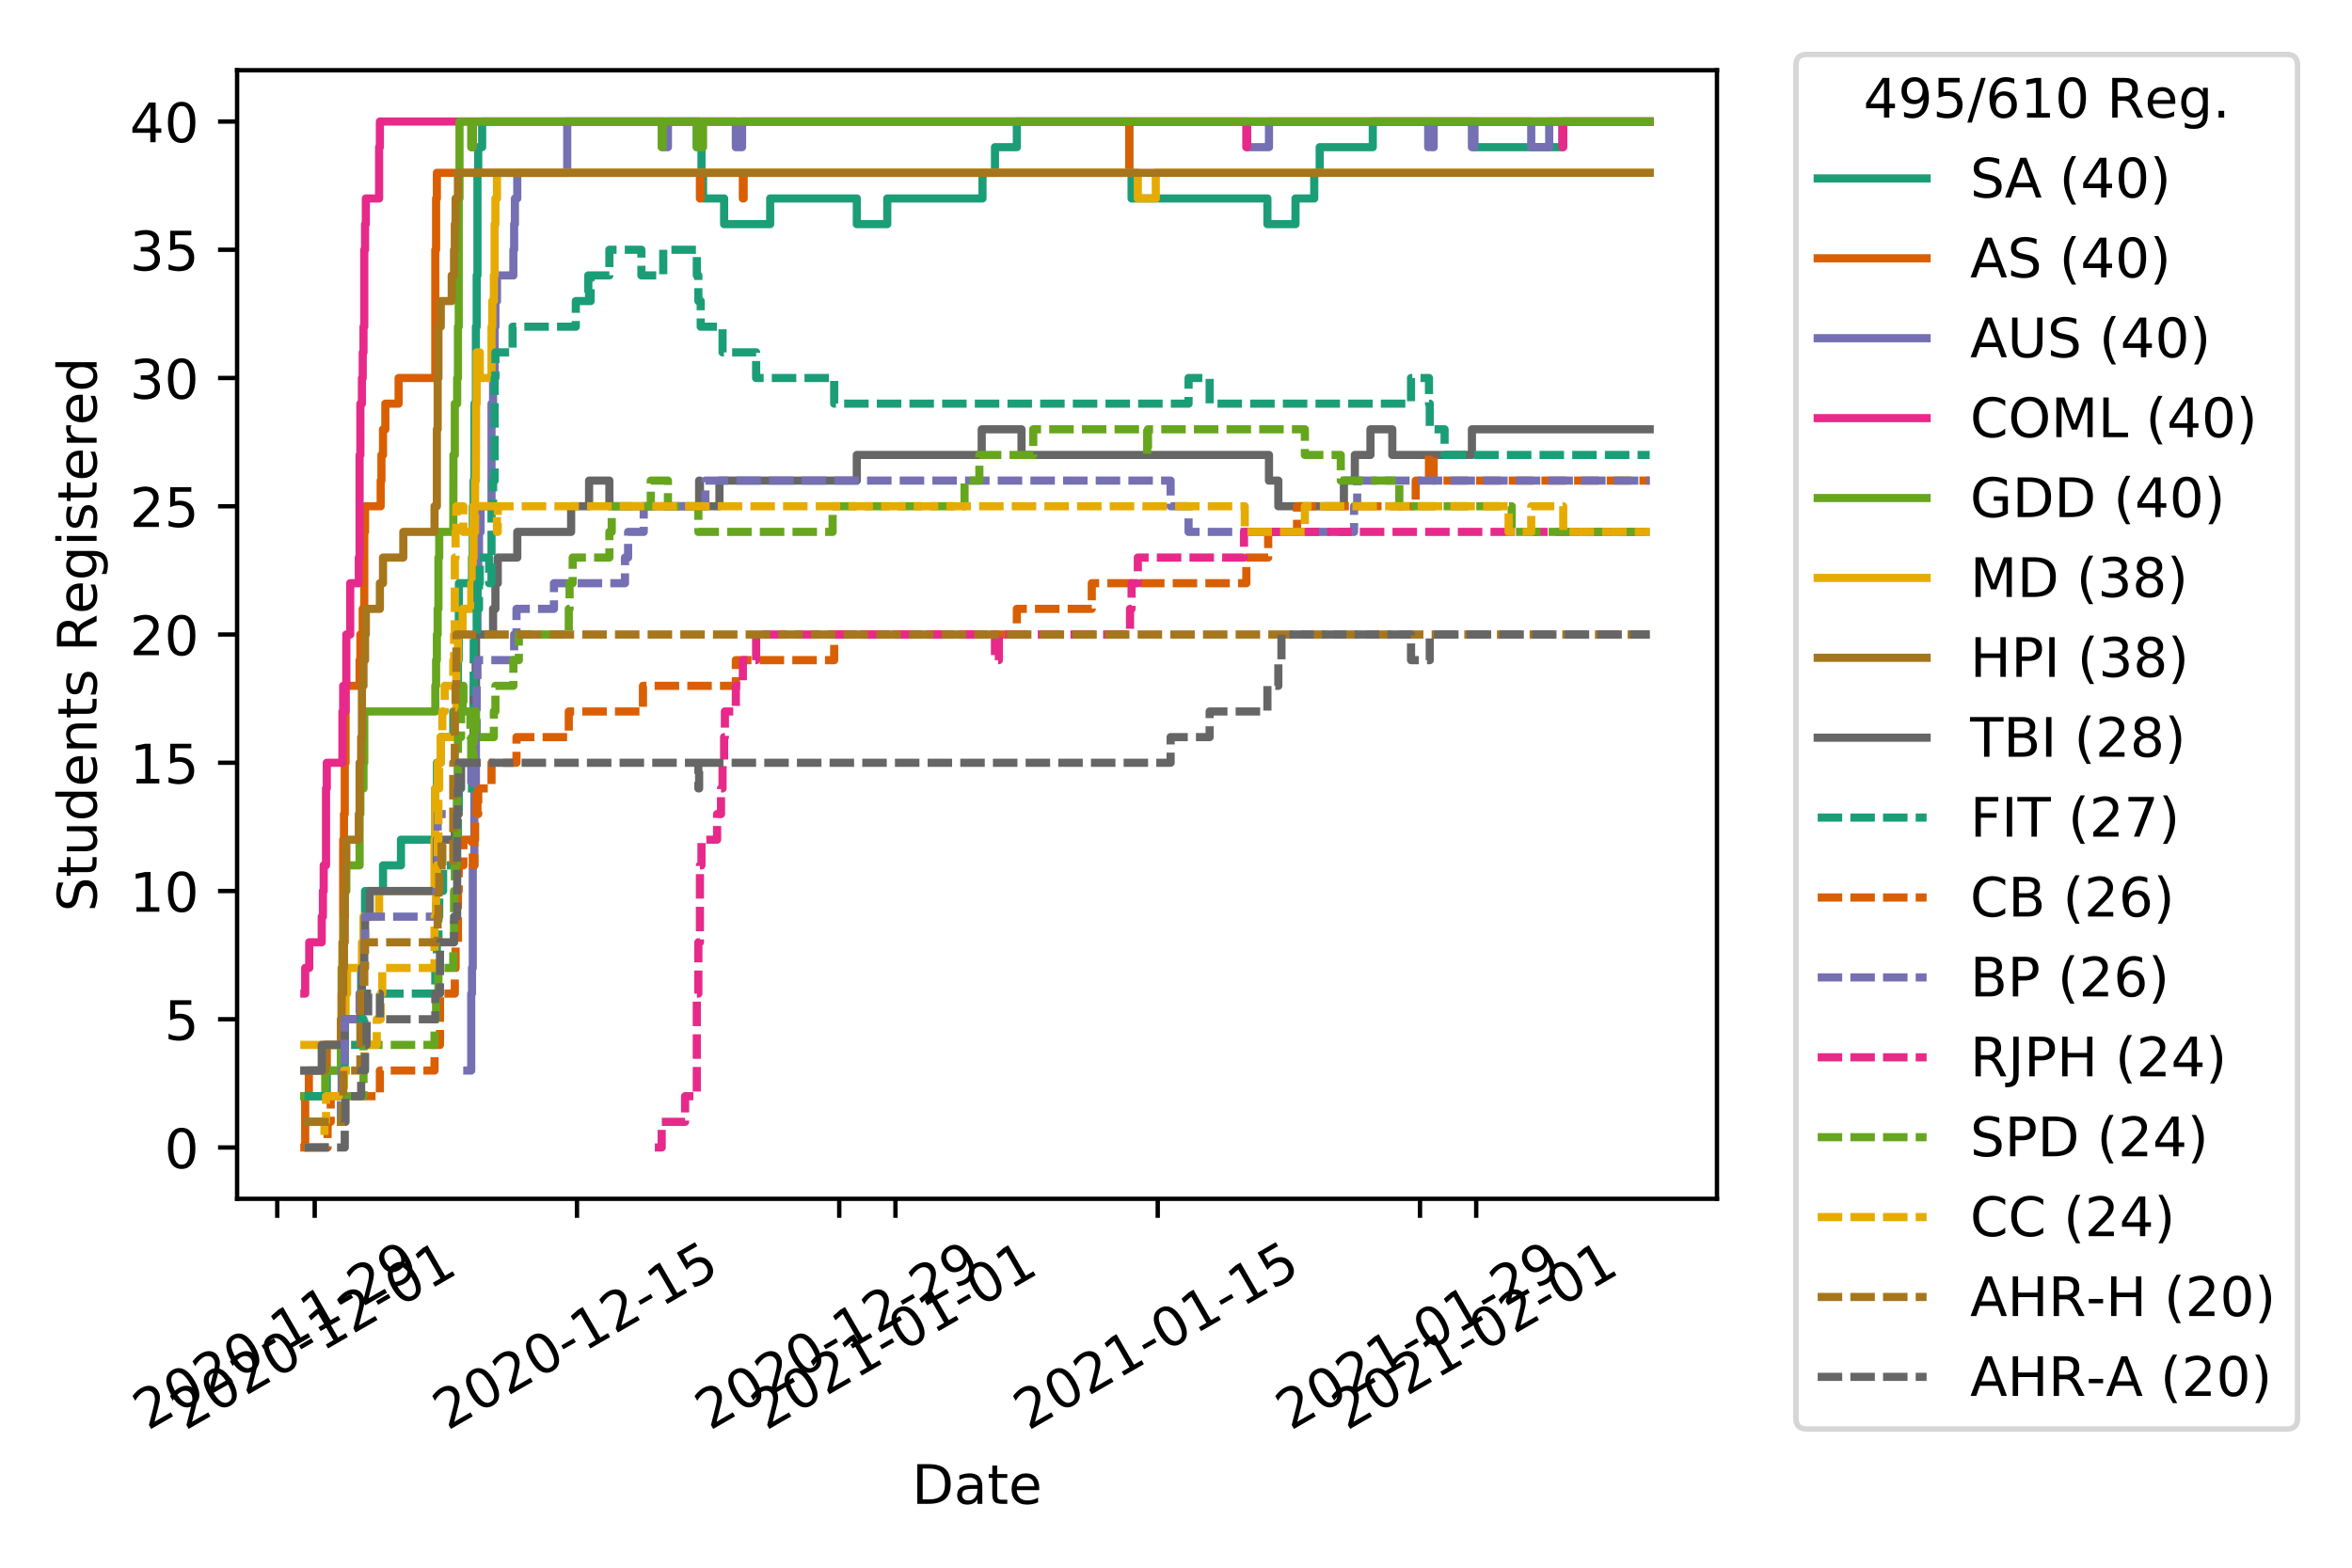 <?xml version="1.0" encoding="utf-8" standalone="no"?>
<!DOCTYPE svg PUBLIC "-//W3C//DTD SVG 1.1//EN"
  "http://www.w3.org/Graphics/SVG/1.1/DTD/svg11.dtd">
<!-- Created with matplotlib (https://matplotlib.org/) -->
<svg height="288pt" version="1.1" viewBox="0 0 432 288" width="432pt" xmlns="http://www.w3.org/2000/svg" xmlns:xlink="http://www.w3.org/1999/xlink">
 <defs>
  <style type="text/css">
*{stroke-linecap:butt;stroke-linejoin:round;}
  </style>
 </defs>
 <g id="figure_1">
  <g id="patch_1">
   <path d="M 0 288 
L 432 288 
L 432 0 
L 0 0 
z
" style="fill:#ffffff;"/>
  </g>
  <g id="axes_1">
   <g id="patch_2">
    <path d="M 43.55 220.231 
L 315.36 220.231 
L 315.36 12.9 
L 43.55 12.9 
z
" style="fill:#ffffff;"/>
   </g>
   <g id="matplotlib.axis_1">
    <g id="xtick_1">
     <g id="line2d_1">
      <defs>
       <path d="M 0 0 
L 0 3.5 
" id="me5c1220d43" style="stroke:#000000;stroke-width:0.8;"/>
      </defs>
      <g>
       <use style="stroke:#000000;stroke-width:0.8;" x="50.922" xlink:href="#me5c1220d43" y="220.231"/>
      </g>
     </g>
     <g id="text_1">
      <!-- 2020-11-29 -->
      <defs>
       <path d="M 19.188 8.297 
L 53.609 8.297 
L 53.609 0 
L 7.328 0 
L 7.328 8.297 
Q 12.938 14.109 22.625 23.891 
Q 32.328 33.688 34.812 36.531 
Q 39.547 41.844 41.422 45.531 
Q 43.312 49.219 43.312 52.781 
Q 43.312 58.594 39.234 62.25 
Q 35.156 65.922 28.609 65.922 
Q 23.969 65.922 18.812 64.312 
Q 13.672 62.703 7.812 59.422 
L 7.812 69.391 
Q 13.766 71.781 18.938 73 
Q 24.125 74.219 28.422 74.219 
Q 39.75 74.219 46.484 68.547 
Q 53.219 62.891 53.219 53.422 
Q 53.219 48.922 51.531 44.891 
Q 49.859 40.875 45.406 35.406 
Q 44.188 33.984 37.641 27.219 
Q 31.109 20.453 19.188 8.297 
z
" id="DejaVuSans-50"/>
       <path d="M 31.781 66.406 
Q 24.172 66.406 20.328 58.906 
Q 16.5 51.422 16.5 36.375 
Q 16.5 21.391 20.328 13.891 
Q 24.172 6.391 31.781 6.391 
Q 39.453 6.391 43.281 13.891 
Q 47.125 21.391 47.125 36.375 
Q 47.125 51.422 43.281 58.906 
Q 39.453 66.406 31.781 66.406 
z
M 31.781 74.219 
Q 44.047 74.219 50.516 64.516 
Q 56.984 54.828 56.984 36.375 
Q 56.984 17.969 50.516 8.266 
Q 44.047 -1.422 31.781 -1.422 
Q 19.531 -1.422 13.062 8.266 
Q 6.594 17.969 6.594 36.375 
Q 6.594 54.828 13.062 64.516 
Q 19.531 74.219 31.781 74.219 
z
" id="DejaVuSans-48"/>
       <path d="M 4.891 31.391 
L 31.203 31.391 
L 31.203 23.391 
L 4.891 23.391 
z
" id="DejaVuSans-45"/>
       <path d="M 12.406 8.297 
L 28.516 8.297 
L 28.516 63.922 
L 10.984 60.406 
L 10.984 69.391 
L 28.422 72.906 
L 38.281 72.906 
L 38.281 8.297 
L 54.391 8.297 
L 54.391 0 
L 12.406 0 
z
" id="DejaVuSans-49"/>
       <path d="M 10.984 1.516 
L 10.984 10.5 
Q 14.703 8.734 18.5 7.812 
Q 22.312 6.891 25.984 6.891 
Q 35.75 6.891 40.891 13.453 
Q 46.047 20.016 46.781 33.406 
Q 43.953 29.203 39.594 26.953 
Q 35.25 24.703 29.984 24.703 
Q 19.047 24.703 12.672 31.312 
Q 6.297 37.938 6.297 49.422 
Q 6.297 60.641 12.938 67.422 
Q 19.578 74.219 30.609 74.219 
Q 43.266 74.219 49.922 64.516 
Q 56.594 54.828 56.594 36.375 
Q 56.594 19.141 48.406 8.859 
Q 40.234 -1.422 26.422 -1.422 
Q 22.703 -1.422 18.891 -0.688 
Q 15.094 0.047 10.984 1.516 
z
M 30.609 32.422 
Q 37.25 32.422 41.125 36.953 
Q 45.016 41.5 45.016 49.422 
Q 45.016 57.281 41.125 61.844 
Q 37.25 66.406 30.609 66.406 
Q 23.969 66.406 20.094 61.844 
Q 16.219 57.281 16.219 49.422 
Q 16.219 41.5 20.094 36.953 
Q 23.969 32.422 30.609 32.422 
z
" id="DejaVuSans-57"/>
      </defs>
      <g transform="translate(27.137 262.869)rotate(-30)scale(0.1 -0.1)">
       <use xlink:href="#DejaVuSans-50"/>
       <use x="63.623" xlink:href="#DejaVuSans-48"/>
       <use x="127.246" xlink:href="#DejaVuSans-50"/>
       <use x="190.869" xlink:href="#DejaVuSans-48"/>
       <use x="254.492" xlink:href="#DejaVuSans-45"/>
       <use x="290.576" xlink:href="#DejaVuSans-49"/>
       <use x="354.199" xlink:href="#DejaVuSans-49"/>
       <use x="417.822" xlink:href="#DejaVuSans-45"/>
       <use x="453.906" xlink:href="#DejaVuSans-50"/>
       <use x="517.529" xlink:href="#DejaVuSans-57"/>
      </g>
     </g>
    </g>
    <g id="xtick_2">
     <g id="line2d_2">
      <g>
       <use style="stroke:#000000;stroke-width:0.8;" x="57.804" xlink:href="#me5c1220d43" y="220.231"/>
      </g>
     </g>
     <g id="text_2">
      <!-- 2020-12-01 -->
      <g transform="translate(34.019 262.869)rotate(-30)scale(0.1 -0.1)">
       <use xlink:href="#DejaVuSans-50"/>
       <use x="63.623" xlink:href="#DejaVuSans-48"/>
       <use x="127.246" xlink:href="#DejaVuSans-50"/>
       <use x="190.869" xlink:href="#DejaVuSans-48"/>
       <use x="254.492" xlink:href="#DejaVuSans-45"/>
       <use x="290.576" xlink:href="#DejaVuSans-49"/>
       <use x="354.199" xlink:href="#DejaVuSans-50"/>
       <use x="417.822" xlink:href="#DejaVuSans-45"/>
       <use x="453.906" xlink:href="#DejaVuSans-48"/>
       <use x="517.529" xlink:href="#DejaVuSans-49"/>
      </g>
     </g>
    </g>
    <g id="xtick_3">
     <g id="line2d_3">
      <g>
       <use style="stroke:#000000;stroke-width:0.8;" x="105.976" xlink:href="#me5c1220d43" y="220.231"/>
      </g>
     </g>
     <g id="text_3">
      <!-- 2020-12-15 -->
      <defs>
       <path d="M 10.797 72.906 
L 49.516 72.906 
L 49.516 64.594 
L 19.828 64.594 
L 19.828 46.734 
Q 21.969 47.469 24.109 47.828 
Q 26.266 48.188 28.422 48.188 
Q 40.625 48.188 47.75 41.5 
Q 54.891 34.812 54.891 23.391 
Q 54.891 11.625 47.562 5.094 
Q 40.234 -1.422 26.906 -1.422 
Q 22.312 -1.422 17.547 -0.641 
Q 12.797 0.141 7.719 1.703 
L 7.719 11.625 
Q 12.109 9.234 16.797 8.062 
Q 21.484 6.891 26.703 6.891 
Q 35.156 6.891 40.078 11.328 
Q 45.016 15.766 45.016 23.391 
Q 45.016 31 40.078 35.438 
Q 35.156 39.891 26.703 39.891 
Q 22.75 39.891 18.812 39.016 
Q 14.891 38.141 10.797 36.281 
z
" id="DejaVuSans-53"/>
      </defs>
      <g transform="translate(82.191 262.869)rotate(-30)scale(0.1 -0.1)">
       <use xlink:href="#DejaVuSans-50"/>
       <use x="63.623" xlink:href="#DejaVuSans-48"/>
       <use x="127.246" xlink:href="#DejaVuSans-50"/>
       <use x="190.869" xlink:href="#DejaVuSans-48"/>
       <use x="254.492" xlink:href="#DejaVuSans-45"/>
       <use x="290.576" xlink:href="#DejaVuSans-49"/>
       <use x="354.199" xlink:href="#DejaVuSans-50"/>
       <use x="417.822" xlink:href="#DejaVuSans-45"/>
       <use x="453.906" xlink:href="#DejaVuSans-49"/>
       <use x="517.529" xlink:href="#DejaVuSans-53"/>
      </g>
     </g>
    </g>
    <g id="xtick_4">
     <g id="line2d_4">
      <g>
       <use style="stroke:#000000;stroke-width:0.8;" x="154.149" xlink:href="#me5c1220d43" y="220.231"/>
      </g>
     </g>
     <g id="text_4">
      <!-- 2020-12-29 -->
      <g transform="translate(130.364 262.869)rotate(-30)scale(0.1 -0.1)">
       <use xlink:href="#DejaVuSans-50"/>
       <use x="63.623" xlink:href="#DejaVuSans-48"/>
       <use x="127.246" xlink:href="#DejaVuSans-50"/>
       <use x="190.869" xlink:href="#DejaVuSans-48"/>
       <use x="254.492" xlink:href="#DejaVuSans-45"/>
       <use x="290.576" xlink:href="#DejaVuSans-49"/>
       <use x="354.199" xlink:href="#DejaVuSans-50"/>
       <use x="417.822" xlink:href="#DejaVuSans-45"/>
       <use x="453.906" xlink:href="#DejaVuSans-50"/>
       <use x="517.529" xlink:href="#DejaVuSans-57"/>
      </g>
     </g>
    </g>
    <g id="xtick_5">
     <g id="line2d_5">
      <g>
       <use style="stroke:#000000;stroke-width:0.8;" x="164.472" xlink:href="#me5c1220d43" y="220.231"/>
      </g>
     </g>
     <g id="text_5">
      <!-- 2021-01-01 -->
      <g transform="translate(140.687 262.869)rotate(-30)scale(0.1 -0.1)">
       <use xlink:href="#DejaVuSans-50"/>
       <use x="63.623" xlink:href="#DejaVuSans-48"/>
       <use x="127.246" xlink:href="#DejaVuSans-50"/>
       <use x="190.869" xlink:href="#DejaVuSans-49"/>
       <use x="254.492" xlink:href="#DejaVuSans-45"/>
       <use x="290.576" xlink:href="#DejaVuSans-48"/>
       <use x="354.199" xlink:href="#DejaVuSans-49"/>
       <use x="417.822" xlink:href="#DejaVuSans-45"/>
       <use x="453.906" xlink:href="#DejaVuSans-48"/>
       <use x="517.529" xlink:href="#DejaVuSans-49"/>
      </g>
     </g>
    </g>
    <g id="xtick_6">
     <g id="line2d_6">
      <g>
       <use style="stroke:#000000;stroke-width:0.8;" x="212.645" xlink:href="#me5c1220d43" y="220.231"/>
      </g>
     </g>
     <g id="text_6">
      <!-- 2021-01-15 -->
      <g transform="translate(188.86 262.869)rotate(-30)scale(0.1 -0.1)">
       <use xlink:href="#DejaVuSans-50"/>
       <use x="63.623" xlink:href="#DejaVuSans-48"/>
       <use x="127.246" xlink:href="#DejaVuSans-50"/>
       <use x="190.869" xlink:href="#DejaVuSans-49"/>
       <use x="254.492" xlink:href="#DejaVuSans-45"/>
       <use x="290.576" xlink:href="#DejaVuSans-48"/>
       <use x="354.199" xlink:href="#DejaVuSans-49"/>
       <use x="417.822" xlink:href="#DejaVuSans-45"/>
       <use x="453.906" xlink:href="#DejaVuSans-49"/>
       <use x="517.529" xlink:href="#DejaVuSans-53"/>
      </g>
     </g>
    </g>
    <g id="xtick_7">
     <g id="line2d_7">
      <g>
       <use style="stroke:#000000;stroke-width:0.8;" x="260.818" xlink:href="#me5c1220d43" y="220.231"/>
      </g>
     </g>
     <g id="text_7">
      <!-- 2021-01-29 -->
      <g transform="translate(237.033 262.869)rotate(-30)scale(0.1 -0.1)">
       <use xlink:href="#DejaVuSans-50"/>
       <use x="63.623" xlink:href="#DejaVuSans-48"/>
       <use x="127.246" xlink:href="#DejaVuSans-50"/>
       <use x="190.869" xlink:href="#DejaVuSans-49"/>
       <use x="254.492" xlink:href="#DejaVuSans-45"/>
       <use x="290.576" xlink:href="#DejaVuSans-48"/>
       <use x="354.199" xlink:href="#DejaVuSans-49"/>
       <use x="417.822" xlink:href="#DejaVuSans-45"/>
       <use x="453.906" xlink:href="#DejaVuSans-50"/>
       <use x="517.529" xlink:href="#DejaVuSans-57"/>
      </g>
     </g>
    </g>
    <g id="xtick_8">
     <g id="line2d_8">
      <g>
       <use style="stroke:#000000;stroke-width:0.8;" x="271.14" xlink:href="#me5c1220d43" y="220.231"/>
      </g>
     </g>
     <g id="text_8">
      <!-- 2021-02-01 -->
      <g transform="translate(247.355 262.869)rotate(-30)scale(0.1 -0.1)">
       <use xlink:href="#DejaVuSans-50"/>
       <use x="63.623" xlink:href="#DejaVuSans-48"/>
       <use x="127.246" xlink:href="#DejaVuSans-50"/>
       <use x="190.869" xlink:href="#DejaVuSans-49"/>
       <use x="254.492" xlink:href="#DejaVuSans-45"/>
       <use x="290.576" xlink:href="#DejaVuSans-48"/>
       <use x="354.199" xlink:href="#DejaVuSans-50"/>
       <use x="417.822" xlink:href="#DejaVuSans-45"/>
       <use x="453.906" xlink:href="#DejaVuSans-48"/>
       <use x="517.529" xlink:href="#DejaVuSans-49"/>
      </g>
     </g>
    </g>
    <g id="text_9">
     <!-- Date -->
     <defs>
      <path d="M 19.672 64.797 
L 19.672 8.109 
L 31.594 8.109 
Q 46.688 8.109 53.688 14.938 
Q 60.688 21.781 60.688 36.531 
Q 60.688 51.172 53.688 57.984 
Q 46.688 64.797 31.594 64.797 
z
M 9.812 72.906 
L 30.078 72.906 
Q 51.266 72.906 61.172 64.094 
Q 71.094 55.281 71.094 36.531 
Q 71.094 17.672 61.125 8.828 
Q 51.172 0 30.078 0 
L 9.812 0 
z
" id="DejaVuSans-68"/>
      <path d="M 34.281 27.484 
Q 23.391 27.484 19.188 25 
Q 14.984 22.516 14.984 16.5 
Q 14.984 11.719 18.141 8.906 
Q 21.297 6.109 26.703 6.109 
Q 34.188 6.109 38.703 11.406 
Q 43.219 16.703 43.219 25.484 
L 43.219 27.484 
z
M 52.203 31.203 
L 52.203 0 
L 43.219 0 
L 43.219 8.297 
Q 40.141 3.328 35.547 0.953 
Q 30.953 -1.422 24.312 -1.422 
Q 15.922 -1.422 10.953 3.297 
Q 6 8.016 6 15.922 
Q 6 25.141 12.172 29.828 
Q 18.359 34.516 30.609 34.516 
L 43.219 34.516 
L 43.219 35.406 
Q 43.219 41.609 39.141 45 
Q 35.062 48.391 27.688 48.391 
Q 23 48.391 18.547 47.266 
Q 14.109 46.141 10.016 43.891 
L 10.016 52.203 
Q 14.938 54.109 19.578 55.047 
Q 24.219 56 28.609 56 
Q 40.484 56 46.344 49.844 
Q 52.203 43.703 52.203 31.203 
z
" id="DejaVuSans-97"/>
      <path d="M 18.312 70.219 
L 18.312 54.688 
L 36.812 54.688 
L 36.812 47.703 
L 18.312 47.703 
L 18.312 18.016 
Q 18.312 11.328 20.141 9.422 
Q 21.969 7.516 27.594 7.516 
L 36.812 7.516 
L 36.812 0 
L 27.594 0 
Q 17.188 0 13.234 3.875 
Q 9.281 7.766 9.281 18.016 
L 9.281 47.703 
L 2.688 47.703 
L 2.688 54.688 
L 9.281 54.688 
L 9.281 70.219 
z
" id="DejaVuSans-116"/>
      <path d="M 56.203 29.594 
L 56.203 25.203 
L 14.891 25.203 
Q 15.484 15.922 20.484 11.062 
Q 25.484 6.203 34.422 6.203 
Q 39.594 6.203 44.453 7.469 
Q 49.312 8.734 54.109 11.281 
L 54.109 2.781 
Q 49.266 0.734 44.188 -0.344 
Q 39.109 -1.422 33.891 -1.422 
Q 20.797 -1.422 13.156 6.188 
Q 5.516 13.812 5.516 26.812 
Q 5.516 40.234 12.766 48.109 
Q 20.016 56 32.328 56 
Q 43.359 56 49.781 48.891 
Q 56.203 41.797 56.203 29.594 
z
M 47.219 32.234 
Q 47.125 39.594 43.094 43.984 
Q 39.062 48.391 32.422 48.391 
Q 24.906 48.391 20.391 44.141 
Q 15.875 39.891 15.188 32.172 
z
" id="DejaVuSans-101"/>
     </defs>
     <g transform="translate(167.504 276.269)scale(0.1 -0.1)">
      <use xlink:href="#DejaVuSans-68"/>
      <use x="77.002" xlink:href="#DejaVuSans-97"/>
      <use x="138.281" xlink:href="#DejaVuSans-116"/>
      <use x="177.49" xlink:href="#DejaVuSans-101"/>
     </g>
    </g>
   </g>
   <g id="matplotlib.axis_2">
    <g id="ytick_1">
     <g id="line2d_9">
      <defs>
       <path d="M 0 0 
L -3.5 0 
" id="m95e8b9a697" style="stroke:#000000;stroke-width:0.8;"/>
      </defs>
      <g>
       <use style="stroke:#000000;stroke-width:0.8;" x="43.55" xlink:href="#m95e8b9a697" y="210.807"/>
      </g>
     </g>
     <g id="text_10">
      <!-- 0 -->
      <g transform="translate(30.188 214.606)scale(0.1 -0.1)">
       <use xlink:href="#DejaVuSans-48"/>
      </g>
     </g>
    </g>
    <g id="ytick_2">
     <g id="line2d_10">
      <g>
       <use style="stroke:#000000;stroke-width:0.8;" x="43.55" xlink:href="#m95e8b9a697" y="187.246"/>
      </g>
     </g>
     <g id="text_11">
      <!-- 5 -->
      <g transform="translate(30.188 191.046)scale(0.1 -0.1)">
       <use xlink:href="#DejaVuSans-53"/>
      </g>
     </g>
    </g>
    <g id="ytick_3">
     <g id="line2d_11">
      <g>
       <use style="stroke:#000000;stroke-width:0.8;" x="43.55" xlink:href="#m95e8b9a697" y="163.686"/>
      </g>
     </g>
     <g id="text_12">
      <!-- 10 -->
      <g transform="translate(23.825 167.485)scale(0.1 -0.1)">
       <use xlink:href="#DejaVuSans-49"/>
       <use x="63.623" xlink:href="#DejaVuSans-48"/>
      </g>
     </g>
    </g>
    <g id="ytick_4">
     <g id="line2d_12">
      <g>
       <use style="stroke:#000000;stroke-width:0.8;" x="43.55" xlink:href="#m95e8b9a697" y="140.126"/>
      </g>
     </g>
     <g id="text_13">
      <!-- 15 -->
      <g transform="translate(23.825 143.925)scale(0.1 -0.1)">
       <use xlink:href="#DejaVuSans-49"/>
       <use x="63.623" xlink:href="#DejaVuSans-53"/>
      </g>
     </g>
    </g>
    <g id="ytick_5">
     <g id="line2d_13">
      <g>
       <use style="stroke:#000000;stroke-width:0.8;" x="43.55" xlink:href="#m95e8b9a697" y="116.565"/>
      </g>
     </g>
     <g id="text_14">
      <!-- 20 -->
      <g transform="translate(23.825 120.365)scale(0.1 -0.1)">
       <use xlink:href="#DejaVuSans-50"/>
       <use x="63.623" xlink:href="#DejaVuSans-48"/>
      </g>
     </g>
    </g>
    <g id="ytick_6">
     <g id="line2d_14">
      <g>
       <use style="stroke:#000000;stroke-width:0.8;" x="43.55" xlink:href="#m95e8b9a697" y="93.005"/>
      </g>
     </g>
     <g id="text_15">
      <!-- 25 -->
      <g transform="translate(23.825 96.804)scale(0.1 -0.1)">
       <use xlink:href="#DejaVuSans-50"/>
       <use x="63.623" xlink:href="#DejaVuSans-53"/>
      </g>
     </g>
    </g>
    <g id="ytick_7">
     <g id="line2d_15">
      <g>
       <use style="stroke:#000000;stroke-width:0.8;" x="43.55" xlink:href="#m95e8b9a697" y="69.445"/>
      </g>
     </g>
     <g id="text_16">
      <!-- 30 -->
      <defs>
       <path d="M 40.578 39.312 
Q 47.656 37.797 51.625 33 
Q 55.609 28.219 55.609 21.188 
Q 55.609 10.406 48.188 4.484 
Q 40.766 -1.422 27.094 -1.422 
Q 22.516 -1.422 17.656 -0.516 
Q 12.797 0.391 7.625 2.203 
L 7.625 11.719 
Q 11.719 9.328 16.594 8.109 
Q 21.484 6.891 26.812 6.891 
Q 36.078 6.891 40.938 10.547 
Q 45.797 14.203 45.797 21.188 
Q 45.797 27.641 41.281 31.266 
Q 36.766 34.906 28.719 34.906 
L 20.219 34.906 
L 20.219 43.016 
L 29.109 43.016 
Q 36.375 43.016 40.234 45.922 
Q 44.094 48.828 44.094 54.297 
Q 44.094 59.906 40.109 62.906 
Q 36.141 65.922 28.719 65.922 
Q 24.656 65.922 20.016 65.031 
Q 15.375 64.156 9.812 62.312 
L 9.812 71.094 
Q 15.438 72.656 20.344 73.438 
Q 25.25 74.219 29.594 74.219 
Q 40.828 74.219 47.359 69.109 
Q 53.906 64.016 53.906 55.328 
Q 53.906 49.266 50.438 45.094 
Q 46.969 40.922 40.578 39.312 
z
" id="DejaVuSans-51"/>
      </defs>
      <g transform="translate(23.825 73.244)scale(0.1 -0.1)">
       <use xlink:href="#DejaVuSans-51"/>
       <use x="63.623" xlink:href="#DejaVuSans-48"/>
      </g>
     </g>
    </g>
    <g id="ytick_8">
     <g id="line2d_16">
      <g>
       <use style="stroke:#000000;stroke-width:0.8;" x="43.55" xlink:href="#m95e8b9a697" y="45.884"/>
      </g>
     </g>
     <g id="text_17">
      <!-- 35 -->
      <g transform="translate(23.825 49.684)scale(0.1 -0.1)">
       <use xlink:href="#DejaVuSans-51"/>
       <use x="63.623" xlink:href="#DejaVuSans-53"/>
      </g>
     </g>
    </g>
    <g id="ytick_9">
     <g id="line2d_17">
      <g>
       <use style="stroke:#000000;stroke-width:0.8;" x="43.55" xlink:href="#m95e8b9a697" y="22.324"/>
      </g>
     </g>
     <g id="text_18">
      <!-- 40 -->
      <defs>
       <path d="M 37.797 64.312 
L 12.891 25.391 
L 37.797 25.391 
z
M 35.203 72.906 
L 47.609 72.906 
L 47.609 25.391 
L 58.016 25.391 
L 58.016 17.188 
L 47.609 17.188 
L 47.609 0 
L 37.797 0 
L 37.797 17.188 
L 4.891 17.188 
L 4.891 26.703 
z
" id="DejaVuSans-52"/>
      </defs>
      <g transform="translate(23.825 26.123)scale(0.1 -0.1)">
       <use xlink:href="#DejaVuSans-52"/>
       <use x="63.623" xlink:href="#DejaVuSans-48"/>
      </g>
     </g>
    </g>
    <g id="text_19">
     <!-- Students Registered -->
     <defs>
      <path d="M 53.516 70.516 
L 53.516 60.891 
Q 47.906 63.578 42.922 64.891 
Q 37.938 66.219 33.297 66.219 
Q 25.25 66.219 20.875 63.094 
Q 16.5 59.969 16.5 54.203 
Q 16.5 49.359 19.406 46.891 
Q 22.312 44.438 30.422 42.922 
L 36.375 41.703 
Q 47.406 39.594 52.656 34.297 
Q 57.906 29 57.906 20.125 
Q 57.906 9.516 50.797 4.047 
Q 43.703 -1.422 29.984 -1.422 
Q 24.812 -1.422 18.969 -0.25 
Q 13.141 0.922 6.891 3.219 
L 6.891 13.375 
Q 12.891 10.016 18.656 8.297 
Q 24.422 6.594 29.984 6.594 
Q 38.422 6.594 43.016 9.906 
Q 47.609 13.234 47.609 19.391 
Q 47.609 24.75 44.312 27.781 
Q 41.016 30.812 33.5 32.328 
L 27.484 33.5 
Q 16.453 35.688 11.516 40.375 
Q 6.594 45.062 6.594 53.422 
Q 6.594 63.094 13.406 68.656 
Q 20.219 74.219 32.172 74.219 
Q 37.312 74.219 42.625 73.281 
Q 47.953 72.359 53.516 70.516 
z
" id="DejaVuSans-83"/>
      <path d="M 8.5 21.578 
L 8.5 54.688 
L 17.484 54.688 
L 17.484 21.922 
Q 17.484 14.156 20.5 10.266 
Q 23.531 6.391 29.594 6.391 
Q 36.859 6.391 41.078 11.031 
Q 45.312 15.672 45.312 23.688 
L 45.312 54.688 
L 54.297 54.688 
L 54.297 0 
L 45.312 0 
L 45.312 8.406 
Q 42.047 3.422 37.719 1 
Q 33.406 -1.422 27.688 -1.422 
Q 18.266 -1.422 13.375 4.438 
Q 8.5 10.297 8.5 21.578 
z
M 31.109 56 
z
" id="DejaVuSans-117"/>
      <path d="M 45.406 46.391 
L 45.406 75.984 
L 54.391 75.984 
L 54.391 0 
L 45.406 0 
L 45.406 8.203 
Q 42.578 3.328 38.25 0.953 
Q 33.938 -1.422 27.875 -1.422 
Q 17.969 -1.422 11.734 6.484 
Q 5.516 14.406 5.516 27.297 
Q 5.516 40.188 11.734 48.094 
Q 17.969 56 27.875 56 
Q 33.938 56 38.25 53.625 
Q 42.578 51.266 45.406 46.391 
z
M 14.797 27.297 
Q 14.797 17.391 18.875 11.75 
Q 22.953 6.109 30.078 6.109 
Q 37.203 6.109 41.297 11.75 
Q 45.406 17.391 45.406 27.297 
Q 45.406 37.203 41.297 42.844 
Q 37.203 48.484 30.078 48.484 
Q 22.953 48.484 18.875 42.844 
Q 14.797 37.203 14.797 27.297 
z
" id="DejaVuSans-100"/>
      <path d="M 54.891 33.016 
L 54.891 0 
L 45.906 0 
L 45.906 32.719 
Q 45.906 40.484 42.875 44.328 
Q 39.844 48.188 33.797 48.188 
Q 26.516 48.188 22.312 43.547 
Q 18.109 38.922 18.109 30.906 
L 18.109 0 
L 9.078 0 
L 9.078 54.688 
L 18.109 54.688 
L 18.109 46.188 
Q 21.344 51.125 25.703 53.562 
Q 30.078 56 35.797 56 
Q 45.219 56 50.047 50.172 
Q 54.891 44.344 54.891 33.016 
z
" id="DejaVuSans-110"/>
      <path d="M 44.281 53.078 
L 44.281 44.578 
Q 40.484 46.531 36.375 47.5 
Q 32.281 48.484 27.875 48.484 
Q 21.188 48.484 17.844 46.438 
Q 14.5 44.391 14.5 40.281 
Q 14.5 37.156 16.891 35.375 
Q 19.281 33.594 26.516 31.984 
L 29.594 31.297 
Q 39.156 29.25 43.188 25.516 
Q 47.219 21.781 47.219 15.094 
Q 47.219 7.469 41.188 3.016 
Q 35.156 -1.422 24.609 -1.422 
Q 20.219 -1.422 15.453 -0.562 
Q 10.688 0.297 5.422 2 
L 5.422 11.281 
Q 10.406 8.688 15.234 7.391 
Q 20.062 6.109 24.812 6.109 
Q 31.156 6.109 34.562 8.281 
Q 37.984 10.453 37.984 14.406 
Q 37.984 18.062 35.516 20.016 
Q 33.062 21.969 24.703 23.781 
L 21.578 24.516 
Q 13.234 26.266 9.516 29.906 
Q 5.812 33.547 5.812 39.891 
Q 5.812 47.609 11.281 51.797 
Q 16.75 56 26.812 56 
Q 31.781 56 36.172 55.266 
Q 40.578 54.547 44.281 53.078 
z
" id="DejaVuSans-115"/>
      <path id="DejaVuSans-32"/>
      <path d="M 44.391 34.188 
Q 47.562 33.109 50.562 29.594 
Q 53.562 26.078 56.594 19.922 
L 66.609 0 
L 56 0 
L 46.688 18.703 
Q 43.062 26.031 39.672 28.422 
Q 36.281 30.812 30.422 30.812 
L 19.672 30.812 
L 19.672 0 
L 9.812 0 
L 9.812 72.906 
L 32.078 72.906 
Q 44.578 72.906 50.734 67.672 
Q 56.891 62.453 56.891 51.906 
Q 56.891 45.016 53.688 40.469 
Q 50.484 35.938 44.391 34.188 
z
M 19.672 64.797 
L 19.672 38.922 
L 32.078 38.922 
Q 39.203 38.922 42.844 42.219 
Q 46.484 45.516 46.484 51.906 
Q 46.484 58.297 42.844 61.547 
Q 39.203 64.797 32.078 64.797 
z
" id="DejaVuSans-82"/>
      <path d="M 45.406 27.984 
Q 45.406 37.75 41.375 43.109 
Q 37.359 48.484 30.078 48.484 
Q 22.859 48.484 18.828 43.109 
Q 14.797 37.75 14.797 27.984 
Q 14.797 18.266 18.828 12.891 
Q 22.859 7.516 30.078 7.516 
Q 37.359 7.516 41.375 12.891 
Q 45.406 18.266 45.406 27.984 
z
M 54.391 6.781 
Q 54.391 -7.172 48.188 -13.984 
Q 42 -20.797 29.203 -20.797 
Q 24.469 -20.797 20.266 -20.094 
Q 16.062 -19.391 12.109 -17.922 
L 12.109 -9.188 
Q 16.062 -11.328 19.922 -12.344 
Q 23.781 -13.375 27.781 -13.375 
Q 36.625 -13.375 41.016 -8.766 
Q 45.406 -4.156 45.406 5.172 
L 45.406 9.625 
Q 42.625 4.781 38.281 2.391 
Q 33.938 0 27.875 0 
Q 17.828 0 11.672 7.656 
Q 5.516 15.328 5.516 27.984 
Q 5.516 40.672 11.672 48.328 
Q 17.828 56 27.875 56 
Q 33.938 56 38.281 53.609 
Q 42.625 51.219 45.406 46.391 
L 45.406 54.688 
L 54.391 54.688 
z
" id="DejaVuSans-103"/>
      <path d="M 9.422 54.688 
L 18.406 54.688 
L 18.406 0 
L 9.422 0 
z
M 9.422 75.984 
L 18.406 75.984 
L 18.406 64.594 
L 9.422 64.594 
z
" id="DejaVuSans-105"/>
      <path d="M 41.109 46.297 
Q 39.594 47.172 37.812 47.578 
Q 36.031 48 33.891 48 
Q 26.266 48 22.188 43.047 
Q 18.109 38.094 18.109 28.812 
L 18.109 0 
L 9.078 0 
L 9.078 54.688 
L 18.109 54.688 
L 18.109 46.188 
Q 20.953 51.172 25.484 53.578 
Q 30.031 56 36.531 56 
Q 37.453 56 38.578 55.875 
Q 39.703 55.766 41.062 55.516 
z
" id="DejaVuSans-114"/>
     </defs>
     <g transform="translate(17.745 167.499)rotate(-90)scale(0.1 -0.1)">
      <use xlink:href="#DejaVuSans-83"/>
      <use x="63.477" xlink:href="#DejaVuSans-116"/>
      <use x="102.686" xlink:href="#DejaVuSans-117"/>
      <use x="166.064" xlink:href="#DejaVuSans-100"/>
      <use x="229.541" xlink:href="#DejaVuSans-101"/>
      <use x="291.064" xlink:href="#DejaVuSans-110"/>
      <use x="354.443" xlink:href="#DejaVuSans-116"/>
      <use x="393.652" xlink:href="#DejaVuSans-115"/>
      <use x="445.752" xlink:href="#DejaVuSans-32"/>
      <use x="477.539" xlink:href="#DejaVuSans-82"/>
      <use x="546.959" xlink:href="#DejaVuSans-101"/>
      <use x="608.482" xlink:href="#DejaVuSans-103"/>
      <use x="671.959" xlink:href="#DejaVuSans-105"/>
      <use x="699.742" xlink:href="#DejaVuSans-115"/>
      <use x="751.842" xlink:href="#DejaVuSans-116"/>
      <use x="791.051" xlink:href="#DejaVuSans-101"/>
      <use x="852.574" xlink:href="#DejaVuSans-114"/>
      <use x="893.656" xlink:href="#DejaVuSans-101"/>
      <use x="955.18" xlink:href="#DejaVuSans-100"/>
     </g>
    </g>
   </g>
   <g id="line2d_18">
    <path clip-path="url(#pdae0b9ea2c)" d="M 55.905 201.383 
L 60.026 201.383 
L 60.026 196.67 
L 60.134 196.67 
L 62.75 196.67 
L 62.75 191.958 
L 62.858 191.958 
L 63.324 191.958 
L 63.324 187.246 
L 63.431 187.246 
L 66.335 187.246 
L 66.335 177.822 
L 66.442 177.822 
L 66.621 177.822 
L 66.621 173.11 
L 66.729 173.11 
L 66.908 173.11 
L 66.908 168.398 
L 67.016 168.398 
L 67.051 168.398 
L 67.051 163.686 
L 67.159 163.686 
L 70.349 163.686 
L 70.349 158.974 
L 70.456 158.974 
L 73.646 158.974 
L 73.646 154.262 
L 73.754 154.262 
L 79.955 154.262 
L 79.955 144.838 
L 80.062 144.838 
L 80.242 144.838 
L 80.242 140.126 
L 80.349 140.126 
L 80.958 140.126 
L 80.958 135.414 
L 81.066 135.414 
L 83.252 135.414 
L 83.252 130.702 
L 83.36 130.702 
L 83.969 130.702 
L 83.969 125.99 
L 84.077 125.99 
L 84.113 125.99 
L 84.113 121.277 
L 84.22 121.277 
L 84.256 121.277 
L 84.292 107.141 
L 84.364 107.141 
L 86.693 107.141 
L 86.693 102.429 
L 86.801 102.429 
L 86.837 102.429 
L 86.837 93.005 
L 86.944 93.005 
L 86.98 93.005 
L 86.98 88.293 
L 87.088 88.293 
L 87.123 88.293 
L 87.159 74.157 
L 87.231 74.157 
L 87.41 74.157 
L 87.41 60.021 
L 87.518 60.021 
L 87.554 60.021 
L 87.554 50.597 
L 87.661 50.597 
L 87.697 50.597 
L 87.697 31.748 
L 87.804 31.748 
L 87.84 31.748 
L 87.84 27.036 
L 87.948 27.036 
L 88.557 27.036 
L 88.557 22.324 
L 88.665 22.324 
L 127.984 22.324 
L 127.984 27.036 
L 128.092 27.036 
L 128.128 27.036 
L 128.128 22.324 
L 128.235 22.324 
L 128.414 22.324 
L 128.414 27.036 
L 128.522 27.036 
L 128.844 27.036 
L 128.844 31.748 
L 128.952 31.748 
L 129.131 31.748 
L 129.131 36.46 
L 129.239 36.46 
L 133.002 36.46 
L 133.002 41.172 
L 133.11 41.172 
L 141.461 41.172 
L 141.461 36.46 
L 141.569 36.46 
L 157.375 36.46 
L 157.375 41.172 
L 157.483 41.172 
L 162.967 41.172 
L 162.967 36.46 
L 163.074 36.46 
L 180.458 36.46 
L 180.458 31.748 
L 180.566 31.748 
L 182.752 31.748 
L 182.752 27.036 
L 182.86 27.036 
L 186.767 27.036 
L 186.767 22.324 
L 207.412 22.324 
L 207.412 31.748 
L 207.52 31.748 
L 207.842 31.748 
L 207.842 36.46 
L 207.95 36.46 
L 232.789 36.46 
L 232.789 41.172 
L 232.896 41.172 
L 237.95 41.172 
L 237.95 36.46 
L 238.058 36.46 
L 241.391 36.46 
L 241.391 31.748 
L 241.499 31.748 
L 242.395 31.748 
L 242.395 27.036 
L 242.502 27.036 
L 252.144 27.036 
L 252.144 22.324 
L 252.253 22.324 
L 270.782 22.324 
L 270.782 27.036 
L 270.89 27.036 
L 286.983 27.036 
L 286.983 22.324 
L 287.091 22.324 
L 303.005 22.324 
L 303.005 22.324 
" style="fill:none;stroke:#1b9e77;stroke-linecap:square;stroke-width:1.5;"/>
   </g>
   <g id="line2d_19">
    <path clip-path="url(#pdae0b9ea2c)" d="M 55.905 210.807 
L 56.056 210.807 
L 56.056 201.383 
L 56.167 201.383 
L 56.729 201.383 
L 56.729 196.67 
L 56.798 196.67 
L 60.026 196.67 
L 60.026 191.958 
L 60.134 191.958 
L 62.75 191.958 
L 62.75 177.822 
L 62.858 177.822 
L 62.894 177.822 
L 62.894 173.11 
L 63.001 173.11 
L 63.037 173.11 
L 63.037 154.262 
L 63.145 154.262 
L 63.18 154.262 
L 63.18 149.55 
L 63.288 149.55 
L 63.324 149.55 
L 63.324 140.126 
L 63.431 140.126 
L 63.467 140.126 
L 63.467 125.99 
L 63.575 125.99 
L 66.048 125.99 
L 66.048 121.277 
L 66.155 121.277 
L 66.191 121.277 
L 66.191 116.565 
L 66.299 116.565 
L 66.621 116.565 
L 66.621 111.853 
L 66.729 111.853 
L 66.908 111.853 
L 66.908 97.717 
L 67.016 97.717 
L 67.051 97.717 
L 67.051 93.005 
L 67.159 93.005 
L 69.919 93.005 
L 69.919 88.293 
L 70.026 88.293 
L 70.062 88.293 
L 70.062 83.581 
L 70.17 83.581 
L 70.349 83.581 
L 70.349 78.869 
L 70.456 78.869 
L 70.779 78.869 
L 70.779 74.157 
L 70.887 74.157 
L 73.216 74.157 
L 73.216 69.445 
L 73.324 69.445 
L 79.955 69.445 
L 79.955 45.884 
L 80.062 45.884 
L 80.098 45.884 
L 80.098 36.46 
L 80.206 36.46 
L 80.242 36.46 
L 80.242 31.748 
L 80.349 31.748 
L 128.558 31.748 
L 128.558 36.46 
L 128.665 36.46 
L 128.701 36.46 
L 128.701 31.748 
L 128.809 31.748 
L 136.443 31.748 
L 136.443 36.46 
L 136.551 36.46 
L 136.587 36.46 
L 136.587 31.748 
L 136.694 31.748 
L 207.412 31.748 
L 207.412 22.324 
L 207.52 22.324 
L 303.005 22.324 
L 303.005 22.324 
" style="fill:none;stroke:#d95f02;stroke-linecap:square;stroke-width:1.5;"/>
   </g>
   <g id="line2d_20">
    <path clip-path="url(#pdae0b9ea2c)" d="M 85.833 196.67 
L 86.55 196.67 
L 86.55 182.534 
L 86.657 182.534 
L 86.693 182.534 
L 86.693 177.822 
L 86.801 177.822 
L 86.837 177.822 
L 86.837 158.974 
L 86.944 158.974 
L 87.123 158.974 
L 87.123 144.838 
L 87.231 144.838 
L 87.41 144.838 
L 87.41 116.565 
L 87.518 116.565 
L 87.697 116.565 
L 87.697 107.141 
L 87.804 107.141 
L 87.84 107.141 
L 87.84 102.429 
L 87.948 102.429 
L 87.984 102.429 
L 87.984 97.717 
L 88.091 97.717 
L 88.27 97.717 
L 88.27 93.005 
L 88.378 93.005 
L 90.278 93.005 
L 90.278 74.157 
L 90.385 74.157 
L 90.564 74.157 
L 90.564 69.445 
L 90.672 69.445 
L 90.851 69.445 
L 90.851 60.021 
L 90.959 60.021 
L 90.994 60.021 
L 90.994 55.309 
L 91.102 55.309 
L 91.281 55.309 
L 91.281 50.597 
L 91.389 50.597 
L 94.292 50.597 
L 94.292 45.884 
L 94.4 45.884 
L 94.435 45.884 
L 94.435 41.172 
L 94.543 41.172 
L 94.579 41.172 
L 94.579 36.46 
L 94.686 36.46 
L 95.009 36.46 
L 95.009 31.748 
L 95.116 31.748 
L 104.185 31.748 
L 104.185 22.324 
L 104.292 22.324 
L 121.819 22.324 
L 121.819 27.036 
L 121.927 27.036 
L 122.68 27.036 
L 122.68 22.324 
L 122.787 22.324 
L 135.153 22.324 
L 135.153 27.036 
L 135.26 27.036 
L 136.3 27.036 
L 136.3 22.324 
L 136.407 22.324 
L 229.061 22.324 
L 229.061 27.036 
L 229.169 27.036 
L 233.076 27.036 
L 233.076 22.324 
L 233.183 22.324 
L 262.323 22.324 
L 262.323 27.036 
L 262.431 27.036 
L 262.467 27.036 
L 262.467 22.324 
L 262.574 22.324 
L 262.897 22.324 
L 262.897 27.036 
L 263.004 27.036 
L 263.327 27.036 
L 263.327 22.324 
L 263.434 22.324 
L 270.352 22.324 
L 270.352 27.036 
L 270.46 27.036 
L 270.782 27.036 
L 270.782 22.324 
L 270.89 22.324 
L 281.248 22.324 
L 281.248 27.036 
L 281.356 27.036 
L 284.546 27.036 
L 284.546 22.324 
L 284.653 22.324 
L 303.005 22.324 
L 303.005 22.324 
" style="fill:none;stroke:#7570b3;stroke-linecap:square;stroke-width:1.5;"/>
   </g>
   <g id="line2d_21">
    <path clip-path="url(#pdae0b9ea2c)" d="M 55.905 182.534 
L 56.056 182.534 
L 56.056 177.822 
L 56.167 177.822 
L 56.798 177.822 
L 56.798 173.11 
L 59.092 173.11 
L 59.092 168.398 
L 59.309 168.398 
L 59.309 163.686 
L 59.417 163.686 
L 59.453 163.686 
L 59.453 158.974 
L 59.56 158.974 
L 59.883 158.974 
L 59.883 144.838 
L 59.99 144.838 
L 60.026 144.838 
L 60.026 140.126 
L 60.134 140.126 
L 62.894 140.126 
L 62.894 130.702 
L 63.001 130.702 
L 63.037 130.702 
L 63.037 125.99 
L 63.145 125.99 
L 63.18 125.99 
L 63.18 130.702 
L 63.288 130.702 
L 63.467 130.702 
L 63.467 125.99 
L 63.575 125.99 
L 63.61 125.99 
L 63.61 116.565 
L 63.718 116.565 
L 64.327 116.565 
L 64.327 107.141 
L 64.435 107.141 
L 65.904 107.141 
L 65.904 102.429 
L 66.012 102.429 
L 66.048 102.429 
L 66.048 83.581 
L 66.155 83.581 
L 66.191 83.581 
L 66.191 74.157 
L 66.299 74.157 
L 66.478 74.157 
L 66.478 69.445 
L 66.585 69.445 
L 66.621 69.445 
L 66.621 64.733 
L 66.729 64.733 
L 66.765 64.733 
L 66.765 60.021 
L 66.873 60.021 
L 66.908 60.021 
L 66.908 45.884 
L 67.016 45.884 
L 67.051 45.884 
L 67.051 41.172 
L 67.159 41.172 
L 67.195 41.172 
L 67.195 36.46 
L 67.302 36.46 
L 69.632 36.46 
L 69.632 27.036 
L 69.74 27.036 
L 69.775 27.036 
L 69.775 22.324 
L 69.883 22.324 
L 86.693 22.324 
L 86.693 27.036 
L 86.801 27.036 
L 86.837 27.036 
L 86.837 22.324 
L 86.944 22.324 
L 228.918 22.324 
L 228.918 27.036 
L 229.025 27.036 
L 229.061 27.036 
L 229.061 22.324 
L 229.169 22.324 
L 286.983 22.324 
L 286.983 27.036 
L 287.091 27.036 
L 287.127 27.036 
L 287.127 22.324 
L 287.234 22.324 
L 303.005 22.324 
L 303.005 22.324 
" style="fill:none;stroke:#e7298a;stroke-linecap:square;stroke-width:1.5;"/>
   </g>
   <g id="line2d_22">
    <path clip-path="url(#pdae0b9ea2c)" d="M 55.905 201.383 
L 59.739 201.383 
L 59.739 196.67 
L 59.847 196.67 
L 62.607 196.67 
L 62.607 191.958 
L 62.714 191.958 
L 62.75 191.958 
L 62.75 187.246 
L 62.858 187.246 
L 62.894 187.246 
L 62.894 177.822 
L 63.001 177.822 
L 63.037 177.822 
L 63.037 173.11 
L 63.145 173.11 
L 63.18 173.11 
L 63.18 168.398 
L 63.288 168.398 
L 63.324 168.398 
L 63.324 163.686 
L 63.431 163.686 
L 63.61 163.686 
L 63.61 158.974 
L 63.718 158.974 
L 66.048 158.974 
L 66.048 149.55 
L 66.155 149.55 
L 66.191 149.55 
L 66.191 144.838 
L 66.299 144.838 
L 66.765 144.838 
L 66.765 140.126 
L 66.873 140.126 
L 66.908 140.126 
L 66.908 130.702 
L 67.016 130.702 
L 79.955 130.702 
L 79.955 125.99 
L 80.062 125.99 
L 80.098 125.99 
L 80.098 121.277 
L 80.206 121.277 
L 80.242 121.277 
L 80.242 116.565 
L 80.349 116.565 
L 80.385 116.565 
L 80.385 111.853 
L 80.492 111.853 
L 80.528 111.853 
L 80.528 102.429 
L 80.636 102.429 
L 80.672 102.429 
L 80.672 97.717 
L 80.779 97.717 
L 83.252 97.717 
L 83.288 83.581 
L 83.36 83.581 
L 83.539 83.581 
L 83.539 74.157 
L 83.647 74.157 
L 83.969 74.157 
L 83.969 69.445 
L 84.077 69.445 
L 84.113 69.445 
L 84.113 60.021 
L 84.22 60.021 
L 84.256 60.021 
L 84.256 36.46 
L 84.364 36.46 
L 84.399 36.46 
L 84.399 22.324 
L 84.507 22.324 
L 86.55 22.324 
L 86.55 27.036 
L 86.657 27.036 
L 86.837 27.036 
L 86.837 22.324 
L 86.944 22.324 
L 121.533 22.324 
L 121.533 27.036 
L 121.64 27.036 
L 121.676 27.036 
L 121.676 22.324 
L 121.783 22.324 
L 127.984 22.324 
L 127.984 27.036 
L 128.092 27.036 
L 128.271 27.036 
L 128.271 22.324 
L 128.379 22.324 
L 128.558 22.324 
L 128.558 27.036 
L 128.665 27.036 
L 129.131 27.036 
L 129.131 22.324 
L 129.239 22.324 
L 303.005 22.324 
L 303.005 22.324 
" style="fill:none;stroke:#66a61e;stroke-linecap:square;stroke-width:1.5;"/>
   </g>
   <g id="line2d_23">
    <path clip-path="url(#pdae0b9ea2c)" d="M 55.905 191.958 
L 62.75 191.958 
L 62.75 187.246 
L 62.858 187.246 
L 63.467 187.246 
L 63.467 182.534 
L 63.575 182.534 
L 63.754 182.534 
L 63.754 177.822 
L 63.861 177.822 
L 66.478 177.822 
L 66.478 173.11 
L 66.585 173.11 
L 66.765 173.11 
L 66.765 168.398 
L 66.873 168.398 
L 69.632 168.398 
L 69.632 163.686 
L 69.74 163.686 
L 79.811 163.686 
L 79.811 154.262 
L 79.919 154.262 
L 79.955 154.262 
L 79.955 144.838 
L 80.062 144.838 
L 80.385 144.838 
L 80.385 140.126 
L 80.492 140.126 
L 80.958 140.126 
L 80.958 135.414 
L 81.066 135.414 
L 83.539 135.414 
L 83.539 130.702 
L 83.647 130.702 
L 83.826 130.702 
L 83.826 121.277 
L 83.933 121.277 
L 84.113 121.277 
L 84.113 116.565 
L 84.22 116.565 
L 84.973 116.565 
L 84.973 111.853 
L 85.08 111.853 
L 86.55 111.853 
L 86.55 107.141 
L 86.657 107.141 
L 86.837 107.141 
L 86.837 102.429 
L 86.944 102.429 
L 86.98 102.429 
L 86.98 93.005 
L 87.088 93.005 
L 87.267 93.005 
L 87.267 88.293 
L 87.374 88.293 
L 87.41 88.293 
L 87.446 74.157 
L 87.518 74.157 
L 87.554 74.157 
L 87.554 64.733 
L 87.661 64.733 
L 88.127 64.733 
L 88.127 69.445 
L 88.235 69.445 
L 90.278 69.445 
L 90.278 60.021 
L 90.385 60.021 
L 90.421 60.021 
L 90.421 55.309 
L 90.528 55.309 
L 90.708 55.309 
L 90.708 50.597 
L 90.815 50.597 
L 90.851 50.597 
L 90.851 41.172 
L 90.959 41.172 
L 90.994 41.172 
L 90.994 36.46 
L 91.102 36.46 
L 91.281 36.46 
L 91.281 31.748 
L 91.389 31.748 
L 208.989 31.748 
L 208.989 36.46 
L 209.097 36.46 
L 212.287 36.46 
L 212.287 31.748 
L 212.394 31.748 
L 303.005 31.748 
L 303.005 31.748 
" style="fill:none;stroke:#e6ab02;stroke-linecap:square;stroke-width:1.5;"/>
   </g>
   <g id="line2d_24">
    <path clip-path="url(#pdae0b9ea2c)" d="M 55.905 196.67 
L 59.739 196.67 
L 59.739 191.958 
L 59.847 191.958 
L 62.607 191.958 
L 62.607 187.246 
L 62.714 187.246 
L 62.75 187.246 
L 62.75 182.534 
L 62.858 182.534 
L 63.037 182.534 
L 63.037 177.822 
L 63.145 177.822 
L 63.18 177.822 
L 63.18 173.11 
L 63.288 173.11 
L 63.324 173.11 
L 63.324 163.686 
L 63.431 163.686 
L 63.467 163.686 
L 63.467 158.974 
L 63.575 158.974 
L 63.61 158.974 
L 63.61 154.262 
L 63.718 154.262 
L 65.904 154.262 
L 65.904 149.55 
L 66.012 149.55 
L 66.048 149.55 
L 66.048 140.126 
L 66.155 140.126 
L 66.335 140.126 
L 66.335 135.414 
L 66.442 135.414 
L 66.478 135.414 
L 66.478 125.99 
L 66.585 125.99 
L 66.765 125.99 
L 66.765 121.277 
L 66.873 121.277 
L 67.051 121.277 
L 67.051 116.565 
L 67.159 116.565 
L 67.195 116.565 
L 67.195 111.853 
L 67.302 111.853 
L 69.775 111.853 
L 69.775 107.141 
L 69.883 107.141 
L 70.349 107.141 
L 70.349 102.429 
L 70.456 102.429 
L 74.077 102.429 
L 74.077 97.717 
L 74.184 97.717 
L 79.811 97.717 
L 79.811 93.005 
L 79.919 93.005 
L 80.242 93.005 
L 80.242 78.869 
L 80.349 78.869 
L 80.385 78.869 
L 80.385 69.445 
L 80.492 69.445 
L 80.528 69.445 
L 80.528 60.021 
L 80.636 60.021 
L 80.958 60.021 
L 80.958 55.309 
L 81.066 55.309 
L 82.966 55.309 
L 82.966 50.597 
L 83.073 50.597 
L 83.396 50.597 
L 83.396 45.884 
L 83.503 45.884 
L 83.539 45.884 
L 83.539 41.172 
L 83.647 41.172 
L 83.682 41.172 
L 83.682 36.46 
L 83.79 36.46 
L 84.113 36.46 
L 84.113 31.748 
L 84.22 31.748 
L 303.005 31.748 
L 303.005 31.748 
" style="fill:none;stroke:#a6761d;stroke-linecap:square;stroke-width:1.5;"/>
   </g>
   <g id="line2d_25">
    <path clip-path="url(#pdae0b9ea2c)" d="M 55.905 196.67 
L 59.092 196.67 
L 59.092 191.958 
L 63.324 191.958 
L 63.324 187.246 
L 63.431 187.246 
L 66.191 187.246 
L 66.191 182.534 
L 66.299 182.534 
L 66.478 182.534 
L 66.478 177.822 
L 66.585 177.822 
L 66.908 177.822 
L 66.908 173.11 
L 67.016 173.11 
L 67.051 173.11 
L 67.051 168.398 
L 67.159 168.398 
L 67.912 168.398 
L 67.912 163.686 
L 68.019 163.686 
L 80.242 163.686 
L 80.242 154.262 
L 80.349 154.262 
L 83.539 154.262 
L 83.539 149.55 
L 83.647 149.55 
L 84.256 149.55 
L 84.256 144.838 
L 84.364 144.838 
L 84.686 144.838 
L 84.686 140.126 
L 84.794 140.126 
L 86.837 140.126 
L 86.837 135.414 
L 86.944 135.414 
L 86.98 135.414 
L 86.98 125.99 
L 87.088 125.99 
L 87.41 125.99 
L 87.41 116.565 
L 87.518 116.565 
L 90.564 116.565 
L 90.564 111.853 
L 90.672 111.853 
L 90.994 111.853 
L 90.994 107.141 
L 91.102 107.141 
L 91.425 107.141 
L 91.425 102.429 
L 91.532 102.429 
L 95.009 102.429 
L 95.009 97.717 
L 95.116 97.717 
L 104.901 97.717 
L 104.901 93.005 
L 105.009 93.005 
L 108.199 93.005 
L 108.199 88.293 
L 108.307 88.293 
L 111.927 88.293 
L 111.927 93.005 
L 112.034 93.005 
L 128.414 93.005 
L 128.414 88.293 
L 128.522 88.293 
L 128.558 88.293 
L 128.558 93.005 
L 128.665 93.005 
L 132.142 93.005 
L 132.142 88.293 
L 132.25 88.293 
L 157.375 88.293 
L 157.375 83.581 
L 157.483 83.581 
L 180.315 83.581 
L 180.315 78.869 
L 180.422 78.869 
L 187.627 78.869 
L 187.627 83.581 
L 187.734 83.581 
L 233.076 83.581 
L 233.076 88.293 
L 233.183 88.293 
L 234.796 88.293 
L 234.796 93.005 
L 234.904 93.005 
L 246.839 93.005 
L 246.839 88.293 
L 246.947 88.293 
L 248.846 88.293 
L 248.846 83.581 
L 248.954 83.581 
L 251.714 83.581 
L 251.714 78.869 
L 251.821 78.869 
L 255.728 78.869 
L 255.728 83.581 
L 255.836 83.581 
L 270.352 83.581 
L 270.352 78.869 
L 270.46 78.869 
L 303.005 78.869 
L 303.005 78.869 
" style="fill:none;stroke:#666666;stroke-linecap:square;stroke-width:1.5;"/>
   </g>
   <g id="line2d_26">
    <path clip-path="url(#pdae0b9ea2c)" d="M 55.905 201.383 
L 62.894 201.383 
L 62.894 196.67 
L 63.001 196.67 
L 63.324 196.67 
L 63.324 191.958 
L 63.431 191.958 
L 66.478 191.958 
L 66.478 187.246 
L 66.585 187.246 
L 66.765 187.246 
L 66.765 191.958 
L 66.873 191.958 
L 66.908 191.958 
L 66.908 182.534 
L 67.016 182.534 
L 79.955 182.534 
L 79.955 177.822 
L 80.062 177.822 
L 80.242 177.822 
L 80.242 173.11 
L 80.349 173.11 
L 80.528 173.11 
L 80.528 168.398 
L 80.636 168.398 
L 80.672 168.398 
L 80.672 163.686 
L 80.779 163.686 
L 81.389 163.686 
L 81.389 158.974 
L 81.496 158.974 
L 83.682 158.974 
L 83.682 154.262 
L 83.79 154.262 
L 84.113 154.262 
L 84.113 149.55 
L 84.22 149.55 
L 84.256 149.55 
L 84.256 144.838 
L 84.364 144.838 
L 86.693 144.838 
L 86.693 135.414 
L 86.801 135.414 
L 86.837 135.414 
L 86.837 130.702 
L 86.944 130.702 
L 86.98 130.702 
L 87.016 116.565 
L 87.088 116.565 
L 87.554 116.565 
L 87.554 111.853 
L 87.661 111.853 
L 87.697 111.853 
L 87.697 107.141 
L 87.804 107.141 
L 87.84 107.141 
L 87.84 111.853 
L 87.948 111.853 
L 87.984 111.853 
L 87.984 107.141 
L 88.091 107.141 
L 88.127 107.141 
L 88.127 102.429 
L 88.235 102.429 
L 89.847 102.429 
L 89.847 107.141 
L 89.955 107.141 
L 90.278 107.141 
L 90.278 93.005 
L 90.385 93.005 
L 90.564 93.005 
L 90.564 88.293 
L 90.672 88.293 
L 90.851 88.293 
L 90.851 69.445 
L 90.959 69.445 
L 90.994 69.445 
L 90.994 64.733 
L 91.102 64.733 
L 94.149 64.733 
L 94.149 60.021 
L 94.256 60.021 
L 105.762 60.021 
L 105.762 55.309 
L 105.869 55.309 
L 108.056 55.309 
L 108.056 50.597 
L 108.163 50.597 
L 108.199 50.597 
L 108.199 55.309 
L 108.307 55.309 
L 108.486 55.309 
L 108.486 50.597 
L 108.593 50.597 
L 111.927 50.597 
L 111.927 45.884 
L 112.034 45.884 
L 117.805 45.884 
L 117.805 50.597 
L 117.912 50.597 
L 121.819 50.597 
L 121.819 45.884 
L 121.927 45.884 
L 127.984 45.884 
L 127.984 50.597 
L 128.092 50.597 
L 128.271 50.597 
L 128.271 55.309 
L 128.379 55.309 
L 128.701 55.309 
L 128.701 60.021 
L 128.809 60.021 
L 132.716 60.021 
L 132.716 64.733 
L 132.823 64.733 
L 138.88 64.733 
L 138.88 69.445 
L 138.988 69.445 
L 153.218 69.445 
L 153.218 74.157 
L 153.325 74.157 
L 218.308 74.157 
L 218.308 69.445 
L 218.416 69.445 
L 222.179 69.445 
L 222.179 74.157 
L 222.287 74.157 
L 259.169 74.157 
L 259.169 69.445 
L 259.277 69.445 
L 262.467 69.445 
L 262.467 74.157 
L 262.574 74.157 
L 262.61 74.157 
L 262.61 78.869 
L 262.718 78.869 
L 265.334 78.869 
L 265.334 83.581 
L 265.442 83.581 
L 303.005 83.581 
L 303.005 83.581 
" style="fill:none;stroke:#1b9e77;stroke-dasharray:4.5,1.5;stroke-dashoffset:0;stroke-width:1.5;"/>
   </g>
   <g id="line2d_27">
    <path clip-path="url(#pdae0b9ea2c)" d="M 55.905 210.807 
L 60.17 210.807 
L 60.17 206.095 
L 60.277 206.095 
L 60.743 206.095 
L 60.743 201.383 
L 60.851 201.383 
L 69.775 201.383 
L 69.775 196.67 
L 69.883 196.67 
L 79.811 196.67 
L 79.811 191.958 
L 79.919 191.958 
L 80.815 191.958 
L 80.815 182.534 
L 80.923 182.534 
L 83.539 182.534 
L 83.539 177.822 
L 83.647 177.822 
L 83.682 177.822 
L 83.682 173.11 
L 83.79 173.11 
L 84.113 173.11 
L 84.113 163.686 
L 84.22 163.686 
L 84.256 163.686 
L 84.256 158.974 
L 84.364 158.974 
L 85.116 158.974 
L 85.116 154.262 
L 85.224 154.262 
L 86.837 154.262 
L 86.837 158.974 
L 86.944 158.974 
L 87.123 158.974 
L 87.123 154.262 
L 87.231 154.262 
L 87.267 154.262 
L 87.267 149.55 
L 87.374 149.55 
L 87.554 149.55 
L 87.554 144.838 
L 87.661 144.838 
L 87.697 144.838 
L 87.697 149.55 
L 87.804 149.55 
L 87.84 149.55 
L 87.84 144.838 
L 87.948 144.838 
L 90.278 144.838 
L 90.278 140.126 
L 90.385 140.126 
L 94.865 140.126 
L 94.865 135.414 
L 94.973 135.414 
L 104.471 135.414 
L 104.471 130.702 
L 104.579 130.702 
L 118.092 130.702 
L 118.092 125.99 
L 118.199 125.99 
L 135.153 125.99 
L 135.153 121.277 
L 135.26 121.277 
L 153.218 121.277 
L 153.218 116.565 
L 153.325 116.565 
L 186.767 116.565 
L 186.767 111.853 
L 200.53 111.853 
L 200.53 107.141 
L 200.638 107.141 
L 228.918 107.141 
L 228.918 102.429 
L 229.025 102.429 
L 232.932 102.429 
L 232.932 97.717 
L 233.04 97.717 
L 238.237 97.717 
L 238.237 93.005 
L 238.344 93.005 
L 260.029 93.005 
L 260.029 88.293 
L 260.137 88.293 
L 262.467 88.293 
L 262.467 83.581 
L 262.574 83.581 
L 263.327 83.581 
L 263.327 88.293 
L 263.434 88.293 
L 303.005 88.293 
L 303.005 88.293 
" style="fill:none;stroke:#d95f02;stroke-dasharray:4.5,1.5;stroke-dashoffset:0;stroke-width:1.5;"/>
   </g>
   <g id="line2d_28">
    <path clip-path="url(#pdae0b9ea2c)" d="M 55.905 206.095 
L 62.607 206.095 
L 62.607 201.383 
L 62.714 201.383 
L 62.75 201.383 
L 62.75 196.67 
L 62.858 196.67 
L 63.324 196.67 
L 63.324 187.246 
L 63.431 187.246 
L 66.048 187.246 
L 66.048 182.534 
L 66.155 182.534 
L 66.765 182.534 
L 66.765 177.822 
L 66.873 177.822 
L 66.908 177.822 
L 66.908 173.11 
L 67.016 173.11 
L 67.051 173.11 
L 67.051 168.398 
L 67.159 168.398 
L 80.098 168.398 
L 80.098 163.686 
L 80.206 163.686 
L 80.242 163.686 
L 80.242 158.974 
L 80.349 158.974 
L 80.385 158.974 
L 80.385 149.55 
L 80.492 149.55 
L 83.969 149.55 
L 83.969 144.838 
L 84.077 144.838 
L 84.113 144.838 
L 84.113 140.126 
L 84.22 140.126 
L 86.55 140.126 
L 86.55 144.838 
L 86.657 144.838 
L 86.98 144.838 
L 86.98 135.414 
L 87.088 135.414 
L 87.123 135.414 
L 87.123 140.126 
L 87.231 140.126 
L 87.267 140.126 
L 87.267 135.414 
L 87.374 135.414 
L 87.554 135.414 
L 87.554 125.99 
L 87.661 125.99 
L 87.697 125.99 
L 87.697 121.277 
L 87.804 121.277 
L 94.435 121.277 
L 94.435 116.565 
L 94.543 116.565 
L 94.865 116.565 
L 94.865 111.853 
L 94.973 111.853 
L 101.747 111.853 
L 101.747 107.141 
L 101.855 107.141 
L 114.794 107.141 
L 114.794 102.429 
L 114.902 102.429 
L 115.368 102.429 
L 115.368 97.717 
L 115.475 97.717 
L 118.235 97.717 
L 118.235 93.005 
L 118.343 93.005 
L 129.561 93.005 
L 129.561 88.293 
L 129.669 88.293 
L 215.011 88.293 
L 215.011 93.005 
L 215.118 93.005 
L 218.308 93.005 
L 218.308 97.717 
L 218.416 97.717 
L 248.703 97.717 
L 248.703 93.005 
L 248.811 93.005 
L 249.277 93.005 
L 249.277 88.293 
L 249.384 88.293 
L 303.005 88.293 
L 303.005 88.293 
" style="fill:none;stroke:#7570b3;stroke-dasharray:4.5,1.5;stroke-dashoffset:0;stroke-width:1.5;"/>
   </g>
   <g id="line2d_29">
    <path clip-path="url(#pdae0b9ea2c)" d="M 120.278 210.807 
L 121.533 210.807 
L 121.533 206.095 
L 121.64 206.095 
L 125.834 206.095 
L 125.834 201.383 
L 125.941 201.383 
L 127.984 201.383 
L 127.984 182.534 
L 128.092 182.534 
L 128.271 182.534 
L 128.271 173.11 
L 128.379 173.11 
L 128.558 173.11 
L 128.558 158.974 
L 128.665 158.974 
L 128.844 158.974 
L 128.844 154.262 
L 128.952 154.262 
L 131.712 154.262 
L 131.712 149.55 
L 131.819 149.55 
L 132.429 149.55 
L 132.429 144.838 
L 132.536 144.838 
L 132.716 144.838 
L 132.716 140.126 
L 132.823 140.126 
L 133.002 140.126 
L 133.002 135.414 
L 133.11 135.414 
L 133.146 135.414 
L 133.146 130.702 
L 133.253 130.702 
L 135.153 130.702 
L 135.153 125.99 
L 135.26 125.99 
L 136.443 125.99 
L 136.443 121.277 
L 136.551 121.277 
L 138.88 121.277 
L 138.88 116.565 
L 138.988 116.565 
L 182.752 116.565 
L 182.752 121.277 
L 182.86 121.277 
L 183.469 121.277 
L 183.469 116.565 
L 183.577 116.565 
L 207.555 116.565 
L 207.555 111.853 
L 207.663 111.853 
L 207.842 111.853 
L 207.842 107.141 
L 207.95 107.141 
L 208.989 107.141 
L 208.989 102.429 
L 209.097 102.429 
L 228.488 102.429 
L 228.488 97.717 
L 228.595 97.717 
L 303.005 97.717 
L 303.005 97.717 
" style="fill:none;stroke:#e7298a;stroke-dasharray:4.5,1.5;stroke-dashoffset:0;stroke-width:1.5;"/>
   </g>
   <g id="line2d_30">
    <path clip-path="url(#pdae0b9ea2c)" d="M 55.905 206.095 
L 62.894 206.095 
L 62.894 201.383 
L 63.001 201.383 
L 66.765 201.383 
L 66.765 191.958 
L 66.873 191.958 
L 79.811 191.958 
L 79.811 187.246 
L 79.919 187.246 
L 80.098 187.246 
L 80.098 182.534 
L 80.206 182.534 
L 80.528 182.534 
L 80.528 177.822 
L 80.636 177.822 
L 83.252 177.822 
L 83.252 173.11 
L 83.36 173.11 
L 83.396 173.11 
L 83.396 163.686 
L 83.503 163.686 
L 83.539 163.686 
L 83.539 158.974 
L 83.647 158.974 
L 83.826 158.974 
L 83.826 154.262 
L 83.933 154.262 
L 83.969 154.262 
L 83.969 144.838 
L 84.077 144.838 
L 84.113 144.838 
L 84.113 135.414 
L 84.22 135.414 
L 84.686 135.414 
L 84.686 130.702 
L 84.794 130.702 
L 84.973 130.702 
L 84.973 125.99 
L 85.08 125.99 
L 85.116 125.99 
L 85.116 130.702 
L 85.224 130.702 
L 86.407 130.702 
L 86.407 135.414 
L 86.514 135.414 
L 86.55 135.414 
L 86.55 140.126 
L 86.657 140.126 
L 86.693 140.126 
L 86.693 135.414 
L 86.801 135.414 
L 86.837 135.414 
L 86.837 140.126 
L 86.944 140.126 
L 86.98 140.126 
L 86.98 135.414 
L 87.088 135.414 
L 87.123 135.414 
L 87.123 130.702 
L 87.231 130.702 
L 87.41 130.702 
L 87.41 135.414 
L 87.518 135.414 
L 90.708 135.414 
L 90.708 130.702 
L 90.815 130.702 
L 90.994 130.702 
L 90.994 125.99 
L 91.102 125.99 
L 94.292 125.99 
L 94.292 121.277 
L 94.4 121.277 
L 95.296 121.277 
L 95.296 116.565 
L 95.403 116.565 
L 104.471 116.565 
L 104.471 111.853 
L 104.579 111.853 
L 104.615 111.853 
L 104.615 107.141 
L 104.722 107.141 
L 105.188 107.141 
L 105.188 102.429 
L 105.296 102.429 
L 111.927 102.429 
L 111.927 97.717 
L 112.034 97.717 
L 112.357 97.717 
L 112.357 93.005 
L 112.464 93.005 
L 119.525 93.005 
L 119.525 88.293 
L 119.633 88.293 
L 122.68 88.293 
L 122.68 93.005 
L 122.787 93.005 
L 128.271 93.005 
L 128.271 97.717 
L 128.379 97.717 
L 152.931 97.717 
L 152.931 93.005 
L 153.038 93.005 
L 177.161 93.005 
L 177.161 88.293 
L 177.268 88.293 
L 179.885 88.293 
L 179.885 83.581 
L 179.992 83.581 
L 189.777 83.581 
L 189.777 78.869 
L 189.886 78.869 
L 210.71 78.869 
L 210.71 83.581 
L 210.817 83.581 
L 210.853 83.581 
L 210.853 78.869 
L 210.961 78.869 
L 239.671 78.869 
L 239.671 83.581 
L 239.778 83.581 
L 246.266 83.581 
L 246.266 88.293 
L 246.373 88.293 
L 257.019 88.293 
L 257.019 93.005 
L 257.126 93.005 
L 277.664 93.005 
L 277.664 97.717 
L 277.772 97.717 
L 303.005 97.717 
L 303.005 97.717 
" style="fill:none;stroke:#66a61e;stroke-dasharray:4.5,1.5;stroke-dashoffset:0;stroke-width:1.5;"/>
   </g>
   <g id="line2d_31">
    <path clip-path="url(#pdae0b9ea2c)" d="M 55.905 210.807 
L 59.596 210.807 
L 59.596 206.095 
L 59.704 206.095 
L 59.883 206.095 
L 59.883 201.383 
L 59.99 201.383 
L 63.18 201.383 
L 63.18 196.67 
L 63.288 196.67 
L 66.908 196.67 
L 66.908 191.958 
L 67.016 191.958 
L 69.202 191.958 
L 69.202 187.246 
L 69.31 187.246 
L 69.919 187.246 
L 69.919 182.534 
L 70.026 182.534 
L 70.206 182.534 
L 70.206 177.822 
L 70.313 177.822 
L 79.811 177.822 
L 79.811 168.398 
L 79.919 168.398 
L 80.098 168.398 
L 80.098 163.686 
L 80.206 163.686 
L 80.242 163.686 
L 80.242 158.974 
L 80.349 158.974 
L 80.385 158.974 
L 80.385 154.262 
L 80.492 154.262 
L 80.528 154.262 
L 80.528 144.838 
L 80.636 144.838 
L 80.672 144.838 
L 80.672 140.126 
L 80.779 140.126 
L 80.958 140.126 
L 80.958 135.414 
L 81.066 135.414 
L 81.245 135.414 
L 81.245 130.702 
L 81.353 130.702 
L 81.675 130.702 
L 81.675 125.99 
L 81.783 125.99 
L 83.252 125.99 
L 83.252 121.277 
L 83.36 121.277 
L 83.396 121.277 
L 83.396 116.565 
L 83.503 116.565 
L 83.539 116.565 
L 83.539 102.429 
L 83.647 102.429 
L 83.682 102.429 
L 83.682 97.717 
L 83.79 97.717 
L 83.826 97.717 
L 83.826 93.005 
L 83.933 93.005 
L 85.116 93.005 
L 85.116 97.717 
L 85.224 97.717 
L 86.98 97.717 
L 86.98 93.005 
L 87.088 93.005 
L 87.123 93.005 
L 87.123 97.717 
L 87.231 97.717 
L 87.267 97.717 
L 87.267 93.005 
L 87.374 93.005 
L 91.281 93.005 
L 91.281 97.717 
L 91.389 97.717 
L 91.425 97.717 
L 91.425 93.005 
L 91.532 93.005 
L 228.631 93.005 
L 228.631 97.717 
L 228.739 97.717 
L 239.671 97.717 
L 239.671 93.005 
L 239.778 93.005 
L 277.091 93.005 
L 277.091 97.717 
L 277.198 97.717 
L 281.248 97.717 
L 281.248 93.005 
L 281.356 93.005 
L 287.127 93.005 
L 287.127 97.717 
L 287.234 97.717 
L 303.005 97.717 
L 303.005 97.717 
" style="fill:none;stroke:#e6ab02;stroke-dasharray:4.5,1.5;stroke-dashoffset:0;stroke-width:1.5;"/>
   </g>
   <g id="line2d_32">
    <path clip-path="url(#pdae0b9ea2c)" d="M 55.905 206.095 
L 63.037 206.095 
L 63.037 196.67 
L 63.145 196.67 
L 66.191 196.67 
L 66.191 187.246 
L 66.299 187.246 
L 66.335 187.246 
L 66.335 182.534 
L 66.442 182.534 
L 66.908 182.534 
L 66.908 177.822 
L 67.016 177.822 
L 67.051 177.822 
L 67.051 173.11 
L 67.159 173.11 
L 80.385 173.11 
L 80.385 168.398 
L 80.492 168.398 
L 80.528 168.398 
L 80.528 163.686 
L 80.636 163.686 
L 80.672 163.686 
L 80.672 158.974 
L 80.779 158.974 
L 81.102 158.974 
L 81.102 154.262 
L 81.209 154.262 
L 81.245 154.262 
L 81.245 158.974 
L 81.353 158.974 
L 83.252 158.974 
L 83.252 140.126 
L 83.36 140.126 
L 83.539 140.126 
L 83.539 130.702 
L 83.647 130.702 
L 83.682 130.702 
L 83.682 125.99 
L 83.79 125.99 
L 83.826 125.99 
L 83.826 116.565 
L 83.933 116.565 
L 303.005 116.565 
L 303.005 116.565 
" style="fill:none;stroke:#a6761d;stroke-dasharray:4.5,1.5;stroke-dashoffset:0;stroke-width:1.5;"/>
   </g>
   <g id="line2d_33">
    <path clip-path="url(#pdae0b9ea2c)" d="M 55.905 210.807 
L 63.324 210.807 
L 63.324 206.095 
L 63.431 206.095 
L 63.467 206.095 
L 63.467 201.383 
L 63.575 201.383 
L 66.335 201.383 
L 66.335 196.67 
L 66.442 196.67 
L 67.051 196.67 
L 67.051 191.958 
L 67.159 191.958 
L 67.338 191.958 
L 67.338 187.246 
L 67.446 187.246 
L 67.625 187.246 
L 67.625 182.534 
L 67.732 182.534 
L 69.775 182.534 
L 69.775 187.246 
L 69.883 187.246 
L 79.955 187.246 
L 79.955 182.534 
L 80.062 182.534 
L 80.815 182.534 
L 80.815 173.11 
L 80.923 173.11 
L 83.396 173.11 
L 83.396 168.398 
L 83.503 168.398 
L 83.969 168.398 
L 83.969 149.55 
L 84.077 149.55 
L 84.113 149.55 
L 84.113 144.838 
L 84.22 144.838 
L 84.256 144.838 
L 84.256 140.126 
L 84.364 140.126 
L 128.271 140.126 
L 128.271 144.838 
L 128.379 144.838 
L 128.414 144.838 
L 128.414 140.126 
L 128.522 140.126 
L 215.011 140.126 
L 215.011 135.414 
L 215.118 135.414 
L 222.179 135.414 
L 222.179 130.702 
L 222.287 130.702 
L 232.789 130.702 
L 232.789 125.99 
L 232.896 125.99 
L 234.796 125.99 
L 234.796 121.277 
L 234.904 121.277 
L 235.37 121.277 
L 235.37 116.565 
L 235.477 116.565 
L 259.169 116.565 
L 259.169 121.277 
L 259.277 121.277 
L 262.61 121.277 
L 262.61 116.565 
L 262.718 116.565 
L 303.005 116.565 
L 303.005 116.565 
" style="fill:none;stroke:#666666;stroke-dasharray:4.5,1.5;stroke-dashoffset:0;stroke-width:1.5;"/>
   </g>
   <g id="line2d_34"/>
   <g id="line2d_35"/>
   <g id="line2d_36"/>
   <g id="line2d_37"/>
   <g id="line2d_38"/>
   <g id="line2d_39"/>
   <g id="line2d_40"/>
   <g id="line2d_41"/>
   <g id="line2d_42"/>
   <g id="line2d_43"/>
   <g id="line2d_44"/>
   <g id="line2d_45"/>
   <g id="line2d_46"/>
   <g id="line2d_47"/>
   <g id="line2d_48"/>
   <g id="line2d_49"/>
   <g id="line2d_50"/>
   <g id="patch_3">
    <path d="M 43.55 220.231 
L 43.55 12.9 
" style="fill:none;stroke:#000000;stroke-linecap:square;stroke-linejoin:miter;stroke-width:0.8;"/>
   </g>
   <g id="patch_4">
    <path d="M 315.36 220.231 
L 315.36 12.9 
" style="fill:none;stroke:#000000;stroke-linecap:square;stroke-linejoin:miter;stroke-width:0.8;"/>
   </g>
   <g id="patch_5">
    <path d="M 43.55 220.231 
L 315.36 220.231 
" style="fill:none;stroke:#000000;stroke-linecap:square;stroke-linejoin:miter;stroke-width:0.8;"/>
   </g>
   <g id="patch_6">
    <path d="M 43.55 12.9 
L 315.36 12.9 
" style="fill:none;stroke:#000000;stroke-linecap:square;stroke-linejoin:miter;stroke-width:0.8;"/>
   </g>
  </g>
  <g id="legend_1">
   <g id="patch_7">
    <path d="M 331.863 262.528 
L 420 262.528 
Q 422 262.528 422 260.528 
L 422 12 
Q 422 10 420 10 
L 331.863 10 
Q 329.863 10 329.863 12 
L 329.863 260.528 
Q 329.863 262.528 331.863 262.528 
z
" style="fill:#ffffff;opacity:0.8;stroke:#cccccc;stroke-linejoin:miter;"/>
   </g>
   <g id="text_20">
    <!-- 495/610 Reg. -->
    <defs>
     <path d="M 25.391 72.906 
L 33.688 72.906 
L 8.297 -9.281 
L 0 -9.281 
z
" id="DejaVuSans-47"/>
     <path d="M 33.016 40.375 
Q 26.375 40.375 22.484 35.828 
Q 18.609 31.297 18.609 23.391 
Q 18.609 15.531 22.484 10.953 
Q 26.375 6.391 33.016 6.391 
Q 39.656 6.391 43.531 10.953 
Q 47.406 15.531 47.406 23.391 
Q 47.406 31.297 43.531 35.828 
Q 39.656 40.375 33.016 40.375 
z
M 52.594 71.297 
L 52.594 62.312 
Q 48.875 64.062 45.094 64.984 
Q 41.312 65.922 37.594 65.922 
Q 27.828 65.922 22.672 59.328 
Q 17.531 52.734 16.797 39.406 
Q 19.672 43.656 24.016 45.922 
Q 28.375 48.188 33.594 48.188 
Q 44.578 48.188 50.953 41.516 
Q 57.328 34.859 57.328 23.391 
Q 57.328 12.156 50.688 5.359 
Q 44.047 -1.422 33.016 -1.422 
Q 20.359 -1.422 13.672 8.266 
Q 6.984 17.969 6.984 36.375 
Q 6.984 53.656 15.188 63.938 
Q 23.391 74.219 37.203 74.219 
Q 40.922 74.219 44.703 73.484 
Q 48.484 72.75 52.594 71.297 
z
" id="DejaVuSans-54"/>
     <path d="M 10.688 12.406 
L 21 12.406 
L 21 0 
L 10.688 0 
z
" id="DejaVuSans-46"/>
    </defs>
    <g transform="translate(342.259 21.598)scale(0.1 -0.1)">
     <use xlink:href="#DejaVuSans-52"/>
     <use x="63.623" xlink:href="#DejaVuSans-57"/>
     <use x="127.246" xlink:href="#DejaVuSans-53"/>
     <use x="190.869" xlink:href="#DejaVuSans-47"/>
     <use x="224.561" xlink:href="#DejaVuSans-54"/>
     <use x="288.184" xlink:href="#DejaVuSans-49"/>
     <use x="351.807" xlink:href="#DejaVuSans-48"/>
     <use x="415.43" xlink:href="#DejaVuSans-32"/>
     <use x="447.217" xlink:href="#DejaVuSans-82"/>
     <use x="516.637" xlink:href="#DejaVuSans-101"/>
     <use x="578.16" xlink:href="#DejaVuSans-103"/>
     <use x="641.637" xlink:href="#DejaVuSans-46"/>
    </g>
   </g>
   <g id="line2d_51">
    <path d="M 333.863 32.777 
L 353.863 32.777 
" style="fill:none;stroke:#1b9e77;stroke-linecap:square;stroke-width:1.5;"/>
   </g>
   <g id="line2d_52"/>
   <g id="text_21">
    <!-- SA (40) -->
    <defs>
     <path d="M 34.188 63.188 
L 20.797 26.906 
L 47.609 26.906 
z
M 28.609 72.906 
L 39.797 72.906 
L 67.578 0 
L 57.328 0 
L 50.688 18.703 
L 17.828 18.703 
L 11.188 0 
L 0.781 0 
z
" id="DejaVuSans-65"/>
     <path d="M 31 75.875 
Q 24.469 64.656 21.281 53.656 
Q 18.109 42.672 18.109 31.391 
Q 18.109 20.125 21.312 9.062 
Q 24.516 -2 31 -13.188 
L 23.188 -13.188 
Q 15.875 -1.703 12.234 9.375 
Q 8.594 20.453 8.594 31.391 
Q 8.594 42.281 12.203 53.312 
Q 15.828 64.359 23.188 75.875 
z
" id="DejaVuSans-40"/>
     <path d="M 8.016 75.875 
L 15.828 75.875 
Q 23.141 64.359 26.781 53.312 
Q 30.422 42.281 30.422 31.391 
Q 30.422 20.453 26.781 9.375 
Q 23.141 -1.703 15.828 -13.188 
L 8.016 -13.188 
Q 14.5 -2 17.703 9.062 
Q 20.906 20.125 20.906 31.391 
Q 20.906 42.672 17.703 53.656 
Q 14.5 64.656 8.016 75.875 
z
" id="DejaVuSans-41"/>
    </defs>
    <g transform="translate(361.863 36.277)scale(0.1 -0.1)">
     <use xlink:href="#DejaVuSans-83"/>
     <use x="63.492" xlink:href="#DejaVuSans-65"/>
     <use x="131.9" xlink:href="#DejaVuSans-32"/>
     <use x="163.688" xlink:href="#DejaVuSans-40"/>
     <use x="202.701" xlink:href="#DejaVuSans-52"/>
     <use x="266.324" xlink:href="#DejaVuSans-48"/>
     <use x="329.947" xlink:href="#DejaVuSans-41"/>
    </g>
   </g>
   <g id="line2d_53">
    <path d="M 333.863 47.455 
L 353.863 47.455 
" style="fill:none;stroke:#d95f02;stroke-linecap:square;stroke-width:1.5;"/>
   </g>
   <g id="line2d_54"/>
   <g id="text_22">
    <!-- AS (40) -->
    <g transform="translate(361.863 50.955)scale(0.1 -0.1)">
     <use xlink:href="#DejaVuSans-65"/>
     <use x="68.408" xlink:href="#DejaVuSans-83"/>
     <use x="131.885" xlink:href="#DejaVuSans-32"/>
     <use x="163.672" xlink:href="#DejaVuSans-40"/>
     <use x="202.686" xlink:href="#DejaVuSans-52"/>
     <use x="266.309" xlink:href="#DejaVuSans-48"/>
     <use x="329.932" xlink:href="#DejaVuSans-41"/>
    </g>
   </g>
   <g id="line2d_55">
    <path d="M 333.863 62.133 
L 353.863 62.133 
" style="fill:none;stroke:#7570b3;stroke-linecap:square;stroke-width:1.5;"/>
   </g>
   <g id="line2d_56"/>
   <g id="text_23">
    <!-- AUS (40) -->
    <defs>
     <path d="M 8.688 72.906 
L 18.609 72.906 
L 18.609 28.609 
Q 18.609 16.891 22.844 11.734 
Q 27.094 6.594 36.625 6.594 
Q 46.094 6.594 50.344 11.734 
Q 54.594 16.891 54.594 28.609 
L 54.594 72.906 
L 64.5 72.906 
L 64.5 27.391 
Q 64.5 13.141 57.438 5.859 
Q 50.391 -1.422 36.625 -1.422 
Q 22.797 -1.422 15.734 5.859 
Q 8.688 13.141 8.688 27.391 
z
" id="DejaVuSans-85"/>
    </defs>
    <g transform="translate(361.863 65.633)scale(0.1 -0.1)">
     <use xlink:href="#DejaVuSans-65"/>
     <use x="68.408" xlink:href="#DejaVuSans-85"/>
     <use x="141.602" xlink:href="#DejaVuSans-83"/>
     <use x="205.078" xlink:href="#DejaVuSans-32"/>
     <use x="236.865" xlink:href="#DejaVuSans-40"/>
     <use x="275.879" xlink:href="#DejaVuSans-52"/>
     <use x="339.502" xlink:href="#DejaVuSans-48"/>
     <use x="403.125" xlink:href="#DejaVuSans-41"/>
    </g>
   </g>
   <g id="line2d_57">
    <path d="M 333.863 76.811 
L 353.863 76.811 
" style="fill:none;stroke:#e7298a;stroke-linecap:square;stroke-width:1.5;"/>
   </g>
   <g id="line2d_58"/>
   <g id="text_24">
    <!-- COML (40) -->
    <defs>
     <path d="M 64.406 67.281 
L 64.406 56.891 
Q 59.422 61.531 53.781 63.812 
Q 48.141 66.109 41.797 66.109 
Q 29.297 66.109 22.656 58.469 
Q 16.016 50.828 16.016 36.375 
Q 16.016 21.969 22.656 14.328 
Q 29.297 6.688 41.797 6.688 
Q 48.141 6.688 53.781 8.984 
Q 59.422 11.281 64.406 15.922 
L 64.406 5.609 
Q 59.234 2.094 53.438 0.328 
Q 47.656 -1.422 41.219 -1.422 
Q 24.656 -1.422 15.125 8.703 
Q 5.609 18.844 5.609 36.375 
Q 5.609 53.953 15.125 64.078 
Q 24.656 74.219 41.219 74.219 
Q 47.75 74.219 53.531 72.484 
Q 59.328 70.75 64.406 67.281 
z
" id="DejaVuSans-67"/>
     <path d="M 39.406 66.219 
Q 28.656 66.219 22.328 58.203 
Q 16.016 50.203 16.016 36.375 
Q 16.016 22.609 22.328 14.594 
Q 28.656 6.594 39.406 6.594 
Q 50.141 6.594 56.422 14.594 
Q 62.703 22.609 62.703 36.375 
Q 62.703 50.203 56.422 58.203 
Q 50.141 66.219 39.406 66.219 
z
M 39.406 74.219 
Q 54.734 74.219 63.906 63.938 
Q 73.094 53.656 73.094 36.375 
Q 73.094 19.141 63.906 8.859 
Q 54.734 -1.422 39.406 -1.422 
Q 24.031 -1.422 14.812 8.828 
Q 5.609 19.094 5.609 36.375 
Q 5.609 53.656 14.812 63.938 
Q 24.031 74.219 39.406 74.219 
z
" id="DejaVuSans-79"/>
     <path d="M 9.812 72.906 
L 24.516 72.906 
L 43.109 23.297 
L 61.812 72.906 
L 76.516 72.906 
L 76.516 0 
L 66.891 0 
L 66.891 64.016 
L 48.094 14.016 
L 38.188 14.016 
L 19.391 64.016 
L 19.391 0 
L 9.812 0 
z
" id="DejaVuSans-77"/>
     <path d="M 9.812 72.906 
L 19.672 72.906 
L 19.672 8.297 
L 55.172 8.297 
L 55.172 0 
L 9.812 0 
z
" id="DejaVuSans-76"/>
    </defs>
    <g transform="translate(361.863 80.311)scale(0.1 -0.1)">
     <use xlink:href="#DejaVuSans-67"/>
     <use x="69.824" xlink:href="#DejaVuSans-79"/>
     <use x="148.535" xlink:href="#DejaVuSans-77"/>
     <use x="234.814" xlink:href="#DejaVuSans-76"/>
     <use x="290.527" xlink:href="#DejaVuSans-32"/>
     <use x="322.314" xlink:href="#DejaVuSans-40"/>
     <use x="361.328" xlink:href="#DejaVuSans-52"/>
     <use x="424.951" xlink:href="#DejaVuSans-48"/>
     <use x="488.574" xlink:href="#DejaVuSans-41"/>
    </g>
   </g>
   <g id="line2d_59">
    <path d="M 333.863 91.489 
L 353.863 91.489 
" style="fill:none;stroke:#66a61e;stroke-linecap:square;stroke-width:1.5;"/>
   </g>
   <g id="line2d_60"/>
   <g id="text_25">
    <!-- GDD (40) -->
    <defs>
     <path d="M 59.516 10.406 
L 59.516 29.984 
L 43.406 29.984 
L 43.406 38.094 
L 69.281 38.094 
L 69.281 6.781 
Q 63.578 2.734 56.688 0.656 
Q 49.812 -1.422 42 -1.422 
Q 24.906 -1.422 15.25 8.562 
Q 5.609 18.562 5.609 36.375 
Q 5.609 54.25 15.25 64.234 
Q 24.906 74.219 42 74.219 
Q 49.125 74.219 55.547 72.453 
Q 61.969 70.703 67.391 67.281 
L 67.391 56.781 
Q 61.922 61.422 55.766 63.766 
Q 49.609 66.109 42.828 66.109 
Q 29.438 66.109 22.719 58.641 
Q 16.016 51.172 16.016 36.375 
Q 16.016 21.625 22.719 14.156 
Q 29.438 6.688 42.828 6.688 
Q 48.047 6.688 52.141 7.594 
Q 56.25 8.5 59.516 10.406 
z
" id="DejaVuSans-71"/>
    </defs>
    <g transform="translate(361.863 94.989)scale(0.1 -0.1)">
     <use xlink:href="#DejaVuSans-71"/>
     <use x="77.49" xlink:href="#DejaVuSans-68"/>
     <use x="154.492" xlink:href="#DejaVuSans-68"/>
     <use x="231.494" xlink:href="#DejaVuSans-32"/>
     <use x="263.281" xlink:href="#DejaVuSans-40"/>
     <use x="302.295" xlink:href="#DejaVuSans-52"/>
     <use x="365.918" xlink:href="#DejaVuSans-48"/>
     <use x="429.541" xlink:href="#DejaVuSans-41"/>
    </g>
   </g>
   <g id="line2d_61">
    <path d="M 333.863 106.167 
L 353.863 106.167 
" style="fill:none;stroke:#e6ab02;stroke-linecap:square;stroke-width:1.5;"/>
   </g>
   <g id="line2d_62"/>
   <g id="text_26">
    <!-- MD (38) -->
    <defs>
     <path d="M 31.781 34.625 
Q 24.75 34.625 20.719 30.859 
Q 16.703 27.094 16.703 20.516 
Q 16.703 13.922 20.719 10.156 
Q 24.75 6.391 31.781 6.391 
Q 38.812 6.391 42.859 10.172 
Q 46.922 13.969 46.922 20.516 
Q 46.922 27.094 42.891 30.859 
Q 38.875 34.625 31.781 34.625 
z
M 21.922 38.812 
Q 15.578 40.375 12.031 44.719 
Q 8.5 49.078 8.5 55.328 
Q 8.5 64.062 14.719 69.141 
Q 20.953 74.219 31.781 74.219 
Q 42.672 74.219 48.875 69.141 
Q 55.078 64.062 55.078 55.328 
Q 55.078 49.078 51.531 44.719 
Q 48 40.375 41.703 38.812 
Q 48.828 37.156 52.797 32.312 
Q 56.781 27.484 56.781 20.516 
Q 56.781 9.906 50.312 4.234 
Q 43.844 -1.422 31.781 -1.422 
Q 19.734 -1.422 13.25 4.234 
Q 6.781 9.906 6.781 20.516 
Q 6.781 27.484 10.781 32.312 
Q 14.797 37.156 21.922 38.812 
z
M 18.312 54.391 
Q 18.312 48.734 21.844 45.562 
Q 25.391 42.391 31.781 42.391 
Q 38.141 42.391 41.719 45.562 
Q 45.312 48.734 45.312 54.391 
Q 45.312 60.062 41.719 63.234 
Q 38.141 66.406 31.781 66.406 
Q 25.391 66.406 21.844 63.234 
Q 18.312 60.062 18.312 54.391 
z
" id="DejaVuSans-56"/>
    </defs>
    <g transform="translate(361.863 109.667)scale(0.1 -0.1)">
     <use xlink:href="#DejaVuSans-77"/>
     <use x="86.279" xlink:href="#DejaVuSans-68"/>
     <use x="163.281" xlink:href="#DejaVuSans-32"/>
     <use x="195.068" xlink:href="#DejaVuSans-40"/>
     <use x="234.082" xlink:href="#DejaVuSans-51"/>
     <use x="297.705" xlink:href="#DejaVuSans-56"/>
     <use x="361.328" xlink:href="#DejaVuSans-41"/>
    </g>
   </g>
   <g id="line2d_63">
    <path d="M 333.863 120.845 
L 353.863 120.845 
" style="fill:none;stroke:#a6761d;stroke-linecap:square;stroke-width:1.5;"/>
   </g>
   <g id="line2d_64"/>
   <g id="text_27">
    <!-- HPI (38) -->
    <defs>
     <path d="M 9.812 72.906 
L 19.672 72.906 
L 19.672 43.016 
L 55.516 43.016 
L 55.516 72.906 
L 65.375 72.906 
L 65.375 0 
L 55.516 0 
L 55.516 34.719 
L 19.672 34.719 
L 19.672 0 
L 9.812 0 
z
" id="DejaVuSans-72"/>
     <path d="M 19.672 64.797 
L 19.672 37.406 
L 32.078 37.406 
Q 38.969 37.406 42.719 40.969 
Q 46.484 44.531 46.484 51.125 
Q 46.484 57.672 42.719 61.234 
Q 38.969 64.797 32.078 64.797 
z
M 9.812 72.906 
L 32.078 72.906 
Q 44.344 72.906 50.609 67.359 
Q 56.891 61.812 56.891 51.125 
Q 56.891 40.328 50.609 34.812 
Q 44.344 29.297 32.078 29.297 
L 19.672 29.297 
L 19.672 0 
L 9.812 0 
z
" id="DejaVuSans-80"/>
     <path d="M 9.812 72.906 
L 19.672 72.906 
L 19.672 0 
L 9.812 0 
z
" id="DejaVuSans-73"/>
    </defs>
    <g transform="translate(361.863 124.345)scale(0.1 -0.1)">
     <use xlink:href="#DejaVuSans-72"/>
     <use x="75.195" xlink:href="#DejaVuSans-80"/>
     <use x="135.498" xlink:href="#DejaVuSans-73"/>
     <use x="164.99" xlink:href="#DejaVuSans-32"/>
     <use x="196.777" xlink:href="#DejaVuSans-40"/>
     <use x="235.791" xlink:href="#DejaVuSans-51"/>
     <use x="299.414" xlink:href="#DejaVuSans-56"/>
     <use x="363.037" xlink:href="#DejaVuSans-41"/>
    </g>
   </g>
   <g id="line2d_65">
    <path d="M 333.863 135.523 
L 353.863 135.523 
" style="fill:none;stroke:#666666;stroke-linecap:square;stroke-width:1.5;"/>
   </g>
   <g id="line2d_66"/>
   <g id="text_28">
    <!-- TBI (28) -->
    <defs>
     <path d="M -0.297 72.906 
L 61.375 72.906 
L 61.375 64.594 
L 35.5 64.594 
L 35.5 0 
L 25.594 0 
L 25.594 64.594 
L -0.297 64.594 
z
" id="DejaVuSans-84"/>
     <path d="M 19.672 34.812 
L 19.672 8.109 
L 35.5 8.109 
Q 43.453 8.109 47.281 11.406 
Q 51.125 14.703 51.125 21.484 
Q 51.125 28.328 47.281 31.562 
Q 43.453 34.812 35.5 34.812 
z
M 19.672 64.797 
L 19.672 42.828 
L 34.281 42.828 
Q 41.5 42.828 45.031 45.531 
Q 48.578 48.25 48.578 53.812 
Q 48.578 59.328 45.031 62.062 
Q 41.5 64.797 34.281 64.797 
z
M 9.812 72.906 
L 35.016 72.906 
Q 46.297 72.906 52.391 68.219 
Q 58.5 63.531 58.5 54.891 
Q 58.5 48.188 55.375 44.234 
Q 52.25 40.281 46.188 39.312 
Q 53.469 37.75 57.5 32.781 
Q 61.531 27.828 61.531 20.406 
Q 61.531 10.641 54.891 5.312 
Q 48.25 0 35.984 0 
L 9.812 0 
z
" id="DejaVuSans-66"/>
    </defs>
    <g transform="translate(361.863 139.023)scale(0.1 -0.1)">
     <use xlink:href="#DejaVuSans-84"/>
     <use x="61.084" xlink:href="#DejaVuSans-66"/>
     <use x="129.688" xlink:href="#DejaVuSans-73"/>
     <use x="159.18" xlink:href="#DejaVuSans-32"/>
     <use x="190.967" xlink:href="#DejaVuSans-40"/>
     <use x="229.98" xlink:href="#DejaVuSans-50"/>
     <use x="293.604" xlink:href="#DejaVuSans-56"/>
     <use x="357.227" xlink:href="#DejaVuSans-41"/>
    </g>
   </g>
   <g id="line2d_67">
    <path d="M 333.863 150.202 
L 353.863 150.202 
" style="fill:none;stroke:#1b9e77;stroke-dasharray:4.5,1.5;stroke-dashoffset:0;stroke-width:1.5;"/>
   </g>
   <g id="line2d_68"/>
   <g id="text_29">
    <!-- FIT (27) -->
    <defs>
     <path d="M 9.812 72.906 
L 51.703 72.906 
L 51.703 64.594 
L 19.672 64.594 
L 19.672 43.109 
L 48.578 43.109 
L 48.578 34.812 
L 19.672 34.812 
L 19.672 0 
L 9.812 0 
z
" id="DejaVuSans-70"/>
     <path d="M 8.203 72.906 
L 55.078 72.906 
L 55.078 68.703 
L 28.609 0 
L 18.312 0 
L 43.219 64.594 
L 8.203 64.594 
z
" id="DejaVuSans-55"/>
    </defs>
    <g transform="translate(361.863 153.702)scale(0.1 -0.1)">
     <use xlink:href="#DejaVuSans-70"/>
     <use x="57.52" xlink:href="#DejaVuSans-73"/>
     <use x="87.012" xlink:href="#DejaVuSans-84"/>
     <use x="148.096" xlink:href="#DejaVuSans-32"/>
     <use x="179.883" xlink:href="#DejaVuSans-40"/>
     <use x="218.896" xlink:href="#DejaVuSans-50"/>
     <use x="282.52" xlink:href="#DejaVuSans-55"/>
     <use x="346.143" xlink:href="#DejaVuSans-41"/>
    </g>
   </g>
   <g id="line2d_69">
    <path d="M 333.863 164.88 
L 353.863 164.88 
" style="fill:none;stroke:#d95f02;stroke-dasharray:4.5,1.5;stroke-dashoffset:0;stroke-width:1.5;"/>
   </g>
   <g id="line2d_70"/>
   <g id="text_30">
    <!-- CB (26) -->
    <g transform="translate(361.863 168.38)scale(0.1 -0.1)">
     <use xlink:href="#DejaVuSans-67"/>
     <use x="69.824" xlink:href="#DejaVuSans-66"/>
     <use x="138.428" xlink:href="#DejaVuSans-32"/>
     <use x="170.215" xlink:href="#DejaVuSans-40"/>
     <use x="209.229" xlink:href="#DejaVuSans-50"/>
     <use x="272.852" xlink:href="#DejaVuSans-54"/>
     <use x="336.475" xlink:href="#DejaVuSans-41"/>
    </g>
   </g>
   <g id="line2d_71">
    <path d="M 333.863 179.558 
L 353.863 179.558 
" style="fill:none;stroke:#7570b3;stroke-dasharray:4.5,1.5;stroke-dashoffset:0;stroke-width:1.5;"/>
   </g>
   <g id="line2d_72"/>
   <g id="text_31">
    <!-- BP (26) -->
    <g transform="translate(361.863 183.058)scale(0.1 -0.1)">
     <use xlink:href="#DejaVuSans-66"/>
     <use x="68.604" xlink:href="#DejaVuSans-80"/>
     <use x="128.906" xlink:href="#DejaVuSans-32"/>
     <use x="160.693" xlink:href="#DejaVuSans-40"/>
     <use x="199.707" xlink:href="#DejaVuSans-50"/>
     <use x="263.33" xlink:href="#DejaVuSans-54"/>
     <use x="326.953" xlink:href="#DejaVuSans-41"/>
    </g>
   </g>
   <g id="line2d_73">
    <path d="M 333.863 194.236 
L 353.863 194.236 
" style="fill:none;stroke:#e7298a;stroke-dasharray:4.5,1.5;stroke-dashoffset:0;stroke-width:1.5;"/>
   </g>
   <g id="line2d_74"/>
   <g id="text_32">
    <!-- RJPH (24) -->
    <defs>
     <path d="M 9.812 72.906 
L 19.672 72.906 
L 19.672 5.078 
Q 19.672 -8.109 14.672 -14.062 
Q 9.672 -20.016 -1.422 -20.016 
L -5.172 -20.016 
L -5.172 -11.719 
L -2.094 -11.719 
Q 4.438 -11.719 7.125 -8.047 
Q 9.812 -4.391 9.812 5.078 
z
" id="DejaVuSans-74"/>
    </defs>
    <g transform="translate(361.863 197.736)scale(0.1 -0.1)">
     <use xlink:href="#DejaVuSans-82"/>
     <use x="69.482" xlink:href="#DejaVuSans-74"/>
     <use x="98.975" xlink:href="#DejaVuSans-80"/>
     <use x="159.277" xlink:href="#DejaVuSans-72"/>
     <use x="234.473" xlink:href="#DejaVuSans-32"/>
     <use x="266.26" xlink:href="#DejaVuSans-40"/>
     <use x="305.273" xlink:href="#DejaVuSans-50"/>
     <use x="368.896" xlink:href="#DejaVuSans-52"/>
     <use x="432.52" xlink:href="#DejaVuSans-41"/>
    </g>
   </g>
   <g id="line2d_75">
    <path d="M 333.863 208.914 
L 353.863 208.914 
" style="fill:none;stroke:#66a61e;stroke-dasharray:4.5,1.5;stroke-dashoffset:0;stroke-width:1.5;"/>
   </g>
   <g id="line2d_76"/>
   <g id="text_33">
    <!-- SPD (24) -->
    <g transform="translate(361.863 212.414)scale(0.1 -0.1)">
     <use xlink:href="#DejaVuSans-83"/>
     <use x="63.477" xlink:href="#DejaVuSans-80"/>
     <use x="123.779" xlink:href="#DejaVuSans-68"/>
     <use x="200.781" xlink:href="#DejaVuSans-32"/>
     <use x="232.568" xlink:href="#DejaVuSans-40"/>
     <use x="271.582" xlink:href="#DejaVuSans-50"/>
     <use x="335.205" xlink:href="#DejaVuSans-52"/>
     <use x="398.828" xlink:href="#DejaVuSans-41"/>
    </g>
   </g>
   <g id="line2d_77">
    <path d="M 333.863 223.592 
L 353.863 223.592 
" style="fill:none;stroke:#e6ab02;stroke-dasharray:4.5,1.5;stroke-dashoffset:0;stroke-width:1.5;"/>
   </g>
   <g id="line2d_78"/>
   <g id="text_34">
    <!-- CC (24) -->
    <g transform="translate(361.863 227.092)scale(0.1 -0.1)">
     <use xlink:href="#DejaVuSans-67"/>
     <use x="69.824" xlink:href="#DejaVuSans-67"/>
     <use x="139.648" xlink:href="#DejaVuSans-32"/>
     <use x="171.436" xlink:href="#DejaVuSans-40"/>
     <use x="210.449" xlink:href="#DejaVuSans-50"/>
     <use x="274.072" xlink:href="#DejaVuSans-52"/>
     <use x="337.695" xlink:href="#DejaVuSans-41"/>
    </g>
   </g>
   <g id="line2d_79">
    <path d="M 333.863 238.27 
L 353.863 238.27 
" style="fill:none;stroke:#a6761d;stroke-dasharray:4.5,1.5;stroke-dashoffset:0;stroke-width:1.5;"/>
   </g>
   <g id="line2d_80"/>
   <g id="text_35">
    <!-- AHR-H (20) -->
    <g transform="translate(361.863 241.77)scale(0.1 -0.1)">
     <use xlink:href="#DejaVuSans-65"/>
     <use x="68.408" xlink:href="#DejaVuSans-72"/>
     <use x="143.604" xlink:href="#DejaVuSans-82"/>
     <use x="213.023" xlink:href="#DejaVuSans-45"/>
     <use x="249.107" xlink:href="#DejaVuSans-72"/>
     <use x="324.303" xlink:href="#DejaVuSans-32"/>
     <use x="356.09" xlink:href="#DejaVuSans-40"/>
     <use x="395.104" xlink:href="#DejaVuSans-50"/>
     <use x="458.727" xlink:href="#DejaVuSans-48"/>
     <use x="522.35" xlink:href="#DejaVuSans-41"/>
    </g>
   </g>
   <g id="line2d_81">
    <path d="M 333.863 252.948 
L 353.863 252.948 
" style="fill:none;stroke:#666666;stroke-dasharray:4.5,1.5;stroke-dashoffset:0;stroke-width:1.5;"/>
   </g>
   <g id="line2d_82"/>
   <g id="text_36">
    <!-- AHR-A (20) -->
    <g transform="translate(361.863 256.448)scale(0.1 -0.1)">
     <use xlink:href="#DejaVuSans-65"/>
     <use x="68.408" xlink:href="#DejaVuSans-72"/>
     <use x="143.604" xlink:href="#DejaVuSans-82"/>
     <use x="213.023" xlink:href="#DejaVuSans-45"/>
     <use x="249.076" xlink:href="#DejaVuSans-65"/>
     <use x="317.484" xlink:href="#DejaVuSans-32"/>
     <use x="349.271" xlink:href="#DejaVuSans-40"/>
     <use x="388.285" xlink:href="#DejaVuSans-50"/>
     <use x="451.908" xlink:href="#DejaVuSans-48"/>
     <use x="515.531" xlink:href="#DejaVuSans-41"/>
    </g>
   </g>
  </g>
 </g>
 <defs>
  <clipPath id="pdae0b9ea2c">
   <rect height="207.331" width="271.81" x="43.55" y="12.9"/>
  </clipPath>
 </defs>
</svg>
